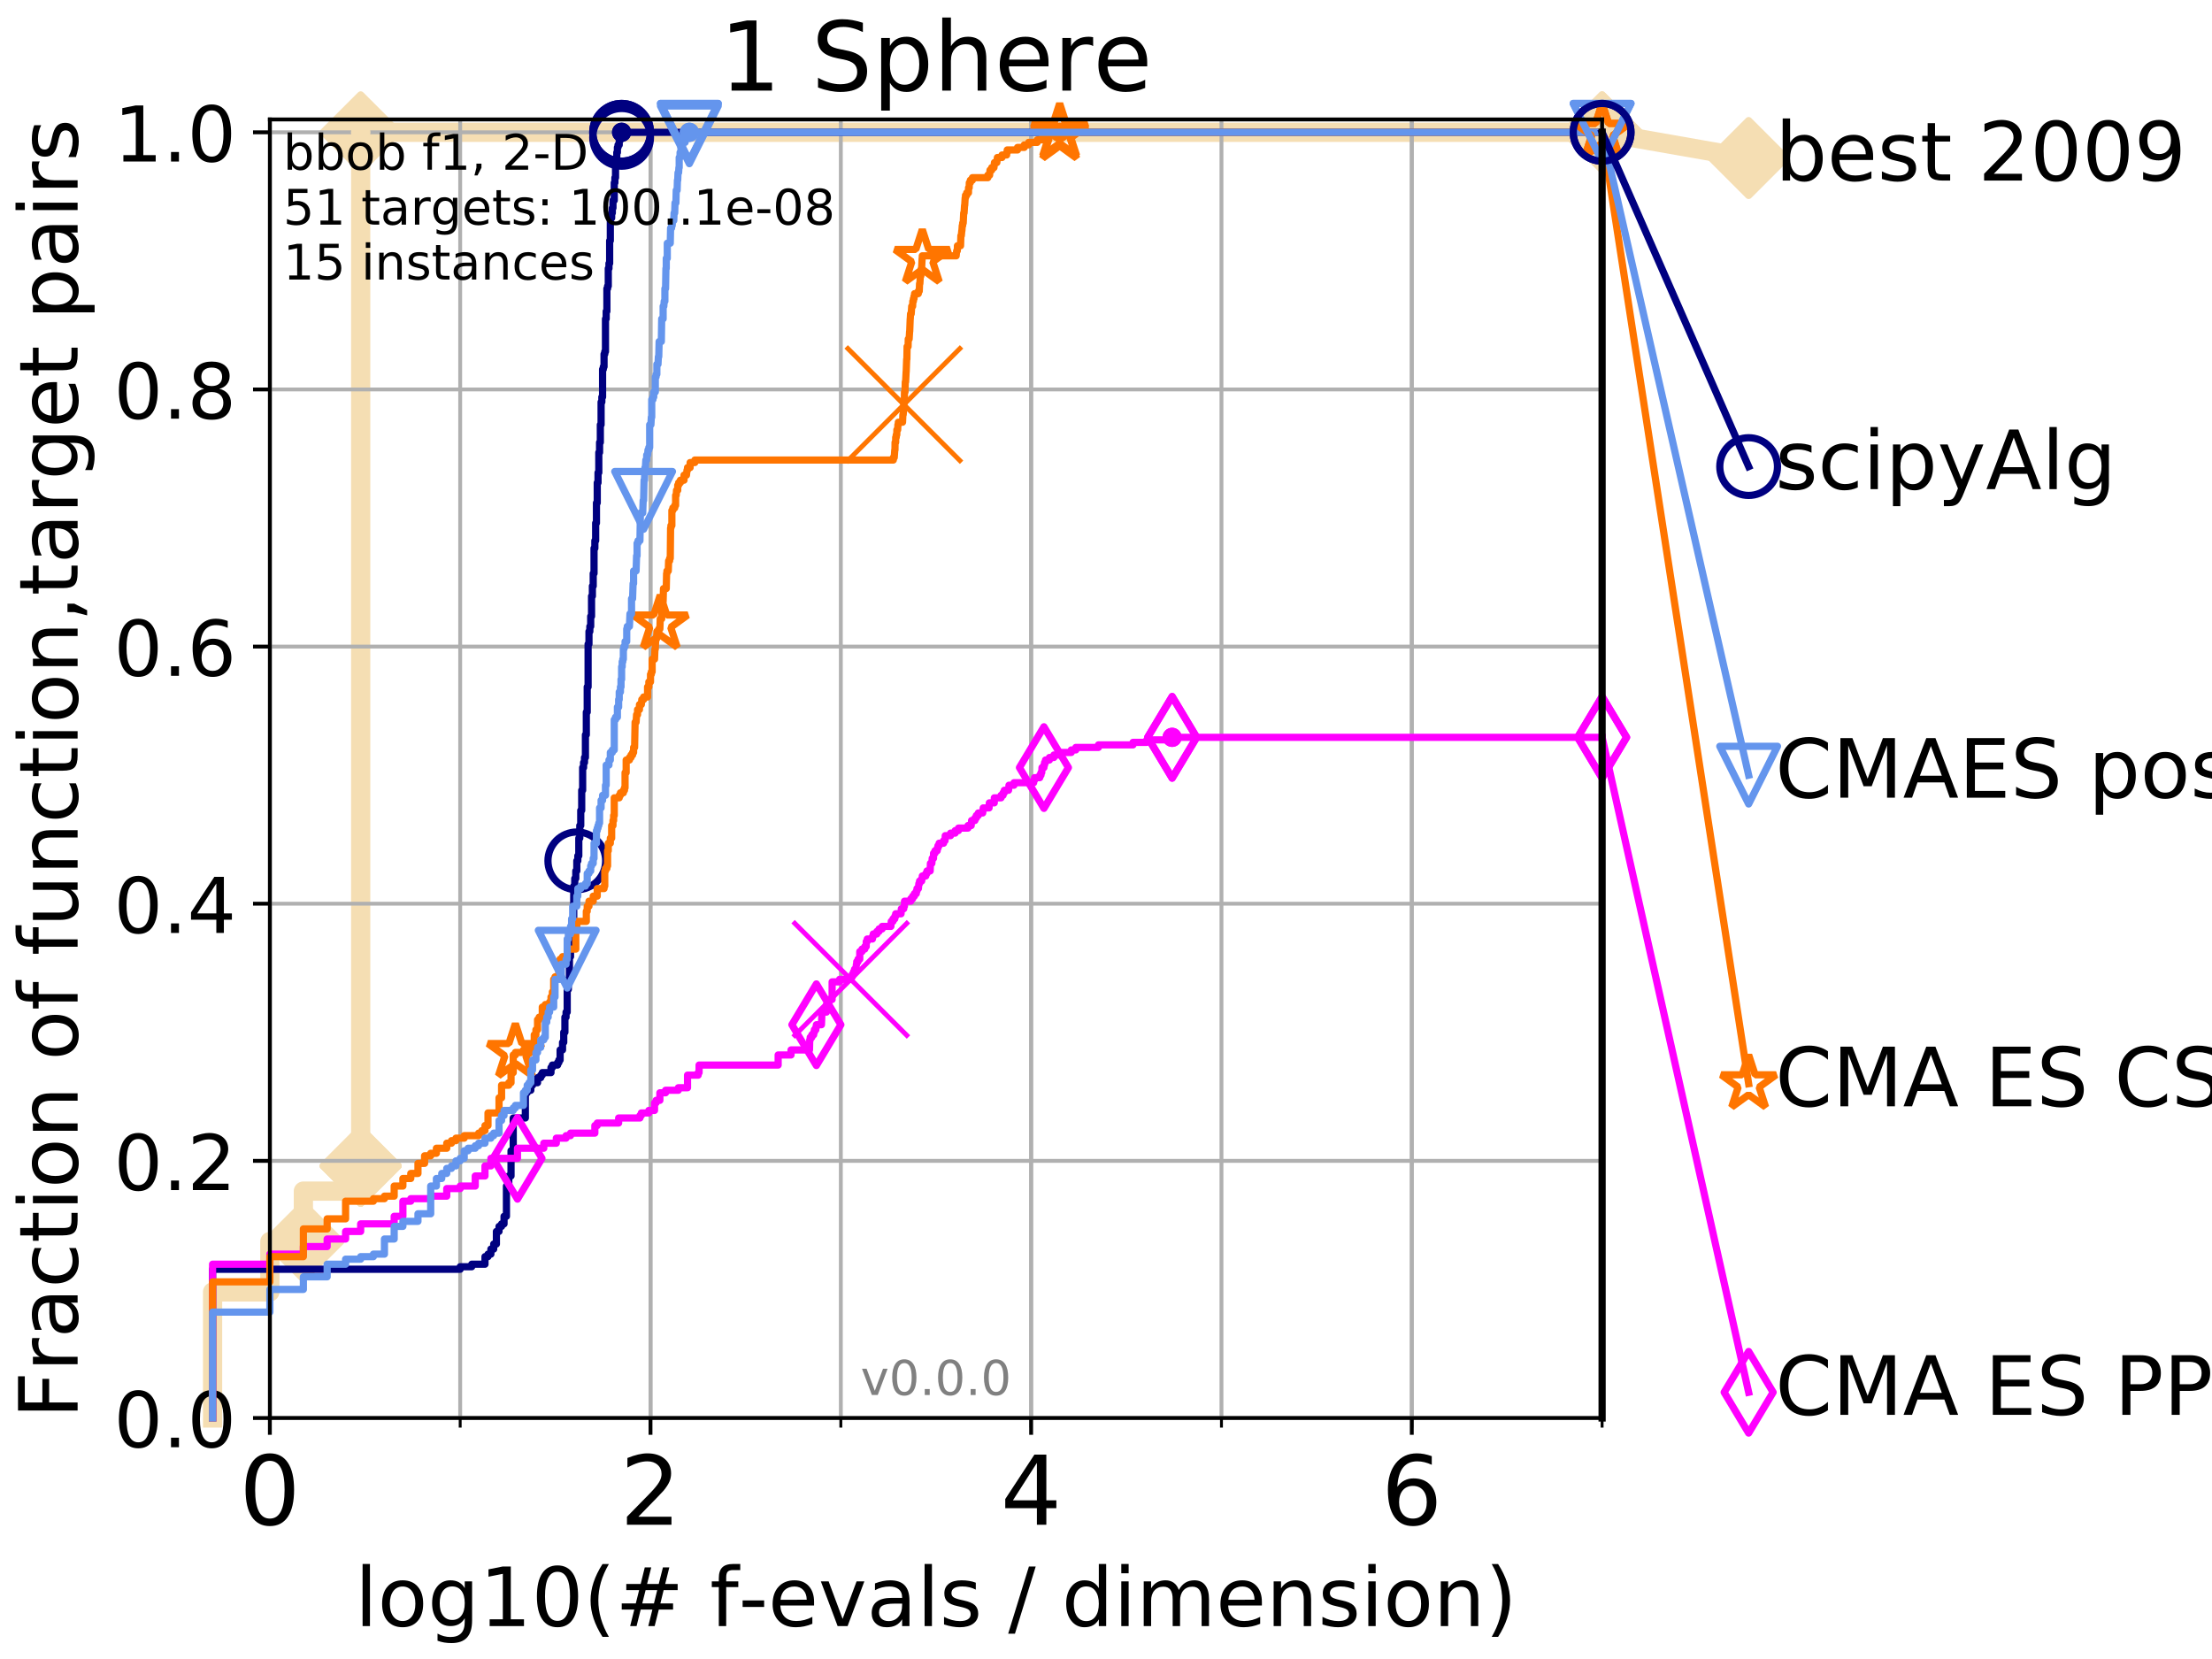 <?xml version="1.0" encoding="utf-8" standalone="no"?>
<!DOCTYPE svg PUBLIC "-//W3C//DTD SVG 1.1//EN"
  "http://www.w3.org/Graphics/SVG/1.1/DTD/svg11.dtd">
<!-- Created with matplotlib (http://matplotlib.org/) -->
<svg height="345pt" version="1.1" viewBox="0 0 460 345" width="460pt" xmlns="http://www.w3.org/2000/svg" xmlns:xlink="http://www.w3.org/1999/xlink">
 <defs>
  <style type="text/css">
*{stroke-linecap:butt;stroke-linejoin:round;}
  </style>
 </defs>
 <g id="figure_1">
  <g id="patch_1">
   <path d="M 0 345.6 
L 460.8 345.6 
L 460.8 0 
L 0 0 
z
" style="fill:#ffffff;"/>
  </g>
  <g id="axes_1">
   <g id="patch_2">
    <path d="M 56.12 294.88 
L 333.168 294.88 
L 333.168 24.84 
L 56.12 24.84 
z
" style="fill:#ffffff;"/>
   </g>
   <g id="line2d_1">
    <path d="M 44.206 294.88 
L 44.206 268.668 
L 56.12 268.668 
L 56.12 258.183 
L 63.089 258.183 
L 63.089 247.698 
L 71.87 247.698 
L 71.87 242.455 
L 75.004 242.455 
L 75.004 27.514 
L 333.168 27.514 
" style="fill:none;stroke:#f5deb3;stroke-linecap:square;stroke-width:4;"/>
   </g>
   <g id="line2d_2">
    <defs>
     <path d="M -0 7.778 
L 7.778 0 
L 0 -7.778 
L -7.778 -0 
z
" id="mb717205646" style="stroke:#f5deb3;stroke-linejoin:miter;stroke-width:1.5;"/>
    </defs>
    <g>
     <use style="fill:#f5deb3;stroke:#f5deb3;stroke-linejoin:miter;stroke-width:1.5;" x="63.089" xlink:href="#mb717205646" y="258.183"/>
     <use style="fill:#f5deb3;stroke:#f5deb3;stroke-linejoin:miter;stroke-width:1.5;" x="75.004" xlink:href="#mb717205646" y="242.455"/>
     <use style="fill:#f5deb3;stroke:#f5deb3;stroke-linejoin:miter;stroke-width:1.5;" x="75.004" xlink:href="#mb717205646" y="242.455"/>
     <use style="fill:#f5deb3;stroke:#f5deb3;stroke-linejoin:miter;stroke-width:1.5;" x="75.004" xlink:href="#mb717205646" y="242.455"/>
     <use style="fill:#f5deb3;stroke:#f5deb3;stroke-linejoin:miter;stroke-width:1.5;" x="75.004" xlink:href="#mb717205646" y="27.514"/>
     <use style="fill:#f5deb3;stroke:#f5deb3;stroke-linejoin:miter;stroke-width:1.5;" x="333.168" xlink:href="#mb717205646" y="27.514"/>
    </g>
   </g>
   <g id="line2d_3">
    <path style="fill:none;stroke:#f5deb3;stroke-linecap:square;stroke-width:4;"/>
    <g/>
   </g>
   <g id="line2d_4">
    <path d="M 333.168 27.514 
L 363.643 32.861 
" style="fill:none;stroke:#f5deb3;stroke-linecap:square;stroke-width:4;"/>
    <g>
     <use style="fill:#f5deb3;stroke:#f5deb3;stroke-linejoin:miter;stroke-width:1.5;" x="333.168" xlink:href="#mb717205646" y="27.514"/>
     <use style="fill:#f5deb3;stroke:#f5deb3;stroke-linejoin:miter;stroke-width:1.5;" x="363.643" xlink:href="#mb717205646" y="32.861"/>
    </g>
   </g>
   <g id="matplotlib.axis_1">
    <g id="xtick_1">
     <g id="line2d_5">
      <path clip-path="url(#pea26afa8ad)" d="M 56.12 294.88 
L 56.12 24.84 
" style="fill:none;stroke:#b0b0b0;stroke-linecap:square;stroke-width:0.8;"/>
     </g>
     <g id="line2d_6">
      <defs>
       <path d="M 0 0 
L 0 3.5 
" id="mf4603c0724" style="stroke:#000000;stroke-width:0.8;"/>
      </defs>
      <g>
       <use style="stroke:#000000;stroke-width:0.8;" x="56.12" xlink:href="#mf4603c0724" y="294.88"/>
      </g>
     </g>
     <g id="text_1">
      <!-- 0 -->
      <defs>
       <path d="M 31.781 66.406 
Q 24.172 66.406 20.328 58.906 
Q 16.5 51.422 16.5 36.375 
Q 16.5 21.391 20.328 13.891 
Q 24.172 6.391 31.781 6.391 
Q 39.453 6.391 43.281 13.891 
Q 47.125 21.391 47.125 36.375 
Q 47.125 51.422 43.281 58.906 
Q 39.453 66.406 31.781 66.406 
z
M 31.781 74.219 
Q 44.047 74.219 50.516 64.516 
Q 56.984 54.828 56.984 36.375 
Q 56.984 17.969 50.516 8.266 
Q 44.047 -1.422 31.781 -1.422 
Q 19.531 -1.422 13.062 8.266 
Q 6.594 17.969 6.594 36.375 
Q 6.594 54.828 13.062 64.516 
Q 19.531 74.219 31.781 74.219 
z
" id="DejaVuSans-30"/>
      </defs>
      <g transform="translate(49.758 317.077)scale(0.2 -0.2)">
       <use xlink:href="#DejaVuSans-30"/>
      </g>
     </g>
    </g>
    <g id="xtick_2">
     <g id="line2d_7">
      <path clip-path="url(#pea26afa8ad)" d="M 135.277 294.88 
L 135.277 24.84 
" style="fill:none;stroke:#b0b0b0;stroke-linecap:square;stroke-width:0.8;"/>
     </g>
     <g id="line2d_8">
      <g>
       <use style="stroke:#000000;stroke-width:0.8;" x="135.277" xlink:href="#mf4603c0724" y="294.88"/>
      </g>
     </g>
     <g id="text_2">
      <!-- 2 -->
      <defs>
       <path d="M 19.188 8.297 
L 53.609 8.297 
L 53.609 0 
L 7.328 0 
L 7.328 8.297 
Q 12.938 14.109 22.625 23.891 
Q 32.328 33.688 34.812 36.531 
Q 39.547 41.844 41.422 45.531 
Q 43.312 49.219 43.312 52.781 
Q 43.312 58.594 39.234 62.25 
Q 35.156 65.922 28.609 65.922 
Q 23.969 65.922 18.812 64.312 
Q 13.672 62.703 7.812 59.422 
L 7.812 69.391 
Q 13.766 71.781 18.938 73 
Q 24.125 74.219 28.422 74.219 
Q 39.75 74.219 46.484 68.547 
Q 53.219 62.891 53.219 53.422 
Q 53.219 48.922 51.531 44.891 
Q 49.859 40.875 45.406 35.406 
Q 44.188 33.984 37.641 27.219 
Q 31.109 20.453 19.188 8.297 
z
" id="DejaVuSans-32"/>
      </defs>
      <g transform="translate(128.914 317.077)scale(0.2 -0.2)">
       <use xlink:href="#DejaVuSans-32"/>
      </g>
     </g>
    </g>
    <g id="xtick_3">
     <g id="line2d_9">
      <path clip-path="url(#pea26afa8ad)" d="M 214.433 294.88 
L 214.433 24.84 
" style="fill:none;stroke:#b0b0b0;stroke-linecap:square;stroke-width:0.8;"/>
     </g>
     <g id="line2d_10">
      <g>
       <use style="stroke:#000000;stroke-width:0.8;" x="214.433" xlink:href="#mf4603c0724" y="294.88"/>
      </g>
     </g>
     <g id="text_3">
      <!-- 4 -->
      <defs>
       <path d="M 37.797 64.312 
L 12.891 25.391 
L 37.797 25.391 
z
M 35.203 72.906 
L 47.609 72.906 
L 47.609 25.391 
L 58.016 25.391 
L 58.016 17.188 
L 47.609 17.188 
L 47.609 0 
L 37.797 0 
L 37.797 17.188 
L 4.891 17.188 
L 4.891 26.703 
z
" id="DejaVuSans-34"/>
      </defs>
      <g transform="translate(208.071 317.077)scale(0.2 -0.2)">
       <use xlink:href="#DejaVuSans-34"/>
      </g>
     </g>
    </g>
    <g id="xtick_4">
     <g id="line2d_11">
      <path clip-path="url(#pea26afa8ad)" d="M 293.59 294.88 
L 293.59 24.84 
" style="fill:none;stroke:#b0b0b0;stroke-linecap:square;stroke-width:0.8;"/>
     </g>
     <g id="line2d_12">
      <g>
       <use style="stroke:#000000;stroke-width:0.8;" x="293.59" xlink:href="#mf4603c0724" y="294.88"/>
      </g>
     </g>
     <g id="text_4">
      <!-- 6 -->
      <defs>
       <path d="M 33.016 40.375 
Q 26.375 40.375 22.484 35.828 
Q 18.609 31.297 18.609 23.391 
Q 18.609 15.531 22.484 10.953 
Q 26.375 6.391 33.016 6.391 
Q 39.656 6.391 43.531 10.953 
Q 47.406 15.531 47.406 23.391 
Q 47.406 31.297 43.531 35.828 
Q 39.656 40.375 33.016 40.375 
z
M 52.594 71.297 
L 52.594 62.312 
Q 48.875 64.062 45.094 64.984 
Q 41.312 65.922 37.594 65.922 
Q 27.828 65.922 22.672 59.328 
Q 17.531 52.734 16.797 39.406 
Q 19.672 43.656 24.016 45.922 
Q 28.375 48.188 33.594 48.188 
Q 44.578 48.188 50.953 41.516 
Q 57.328 34.859 57.328 23.391 
Q 57.328 12.156 50.688 5.359 
Q 44.047 -1.422 33.016 -1.422 
Q 20.359 -1.422 13.672 8.266 
Q 6.984 17.969 6.984 36.375 
Q 6.984 53.656 15.188 63.938 
Q 23.391 74.219 37.203 74.219 
Q 40.922 74.219 44.703 73.484 
Q 48.484 72.75 52.594 71.297 
z
" id="DejaVuSans-36"/>
      </defs>
      <g transform="translate(287.227 317.077)scale(0.2 -0.2)">
       <use xlink:href="#DejaVuSans-36"/>
      </g>
     </g>
    </g>
    <g id="xtick_5">
     <g id="line2d_13">
      <path clip-path="url(#pea26afa8ad)" d="M 56.12 294.88 
L 56.12 24.84 
" style="fill:none;stroke:#b0b0b0;stroke-linecap:square;stroke-width:0.8;"/>
     </g>
     <g id="line2d_14">
      <defs>
       <path d="M 0 0 
L 0 2 
" id="mbc7513cd37" style="stroke:#000000;stroke-width:0.6;"/>
      </defs>
      <g>
       <use style="stroke:#000000;stroke-width:0.6;" x="56.12" xlink:href="#mbc7513cd37" y="294.88"/>
      </g>
     </g>
    </g>
    <g id="xtick_6">
     <g id="line2d_15">
      <path clip-path="url(#pea26afa8ad)" d="M 95.698 294.88 
L 95.698 24.84 
" style="fill:none;stroke:#b0b0b0;stroke-linecap:square;stroke-width:0.8;"/>
     </g>
     <g id="line2d_16">
      <g>
       <use style="stroke:#000000;stroke-width:0.6;" x="95.698" xlink:href="#mbc7513cd37" y="294.88"/>
      </g>
     </g>
    </g>
    <g id="xtick_7">
     <g id="line2d_17">
      <path clip-path="url(#pea26afa8ad)" d="M 135.277 294.88 
L 135.277 24.84 
" style="fill:none;stroke:#b0b0b0;stroke-linecap:square;stroke-width:0.8;"/>
     </g>
     <g id="line2d_18">
      <g>
       <use style="stroke:#000000;stroke-width:0.6;" x="135.277" xlink:href="#mbc7513cd37" y="294.88"/>
      </g>
     </g>
    </g>
    <g id="xtick_8">
     <g id="line2d_19">
      <path clip-path="url(#pea26afa8ad)" d="M 174.855 294.88 
L 174.855 24.84 
" style="fill:none;stroke:#b0b0b0;stroke-linecap:square;stroke-width:0.8;"/>
     </g>
     <g id="line2d_20">
      <g>
       <use style="stroke:#000000;stroke-width:0.6;" x="174.855" xlink:href="#mbc7513cd37" y="294.88"/>
      </g>
     </g>
    </g>
    <g id="xtick_9">
     <g id="line2d_21">
      <path clip-path="url(#pea26afa8ad)" d="M 214.433 294.88 
L 214.433 24.84 
" style="fill:none;stroke:#b0b0b0;stroke-linecap:square;stroke-width:0.8;"/>
     </g>
     <g id="line2d_22">
      <g>
       <use style="stroke:#000000;stroke-width:0.6;" x="214.433" xlink:href="#mbc7513cd37" y="294.88"/>
      </g>
     </g>
    </g>
    <g id="xtick_10">
     <g id="line2d_23">
      <path clip-path="url(#pea26afa8ad)" d="M 254.011 294.88 
L 254.011 24.84 
" style="fill:none;stroke:#b0b0b0;stroke-linecap:square;stroke-width:0.8;"/>
     </g>
     <g id="line2d_24">
      <g>
       <use style="stroke:#000000;stroke-width:0.6;" x="254.011" xlink:href="#mbc7513cd37" y="294.88"/>
      </g>
     </g>
    </g>
    <g id="xtick_11">
     <g id="line2d_25">
      <path clip-path="url(#pea26afa8ad)" d="M 293.59 294.88 
L 293.59 24.84 
" style="fill:none;stroke:#b0b0b0;stroke-linecap:square;stroke-width:0.8;"/>
     </g>
     <g id="line2d_26">
      <g>
       <use style="stroke:#000000;stroke-width:0.6;" x="293.59" xlink:href="#mbc7513cd37" y="294.88"/>
      </g>
     </g>
    </g>
    <g id="xtick_12">
     <g id="line2d_27">
      <path clip-path="url(#pea26afa8ad)" d="M 333.168 294.88 
L 333.168 24.84 
" style="fill:none;stroke:#b0b0b0;stroke-linecap:square;stroke-width:0.8;"/>
     </g>
     <g id="line2d_28">
      <g>
       <use style="stroke:#000000;stroke-width:0.6;" x="333.168" xlink:href="#mbc7513cd37" y="294.88"/>
      </g>
     </g>
    </g>
    <g id="text_5">
     <!-- log10(# f-evals / dimension) -->
     <defs>
      <path d="M 9.422 75.984 
L 18.406 75.984 
L 18.406 0 
L 9.422 0 
z
" id="DejaVuSans-6c"/>
      <path d="M 30.609 48.391 
Q 23.391 48.391 19.188 42.75 
Q 14.984 37.109 14.984 27.297 
Q 14.984 17.484 19.156 11.844 
Q 23.344 6.203 30.609 6.203 
Q 37.797 6.203 41.984 11.859 
Q 46.188 17.531 46.188 27.297 
Q 46.188 37.016 41.984 42.703 
Q 37.797 48.391 30.609 48.391 
z
M 30.609 56 
Q 42.328 56 49.016 48.375 
Q 55.719 40.766 55.719 27.297 
Q 55.719 13.875 49.016 6.219 
Q 42.328 -1.422 30.609 -1.422 
Q 18.844 -1.422 12.172 6.219 
Q 5.516 13.875 5.516 27.297 
Q 5.516 40.766 12.172 48.375 
Q 18.844 56 30.609 56 
z
" id="DejaVuSans-6f"/>
      <path d="M 45.406 27.984 
Q 45.406 37.75 41.375 43.109 
Q 37.359 48.484 30.078 48.484 
Q 22.859 48.484 18.828 43.109 
Q 14.797 37.75 14.797 27.984 
Q 14.797 18.266 18.828 12.891 
Q 22.859 7.516 30.078 7.516 
Q 37.359 7.516 41.375 12.891 
Q 45.406 18.266 45.406 27.984 
z
M 54.391 6.781 
Q 54.391 -7.172 48.188 -13.984 
Q 42 -20.797 29.203 -20.797 
Q 24.469 -20.797 20.266 -20.094 
Q 16.062 -19.391 12.109 -17.922 
L 12.109 -9.188 
Q 16.062 -11.328 19.922 -12.344 
Q 23.781 -13.375 27.781 -13.375 
Q 36.625 -13.375 41.016 -8.766 
Q 45.406 -4.156 45.406 5.172 
L 45.406 9.625 
Q 42.625 4.781 38.281 2.391 
Q 33.938 0 27.875 0 
Q 17.828 0 11.672 7.656 
Q 5.516 15.328 5.516 27.984 
Q 5.516 40.672 11.672 48.328 
Q 17.828 56 27.875 56 
Q 33.938 56 38.281 53.609 
Q 42.625 51.219 45.406 46.391 
L 45.406 54.688 
L 54.391 54.688 
z
" id="DejaVuSans-67"/>
      <path d="M 12.406 8.297 
L 28.516 8.297 
L 28.516 63.922 
L 10.984 60.406 
L 10.984 69.391 
L 28.422 72.906 
L 38.281 72.906 
L 38.281 8.297 
L 54.391 8.297 
L 54.391 0 
L 12.406 0 
z
" id="DejaVuSans-31"/>
      <path d="M 31 75.875 
Q 24.469 64.656 21.281 53.656 
Q 18.109 42.672 18.109 31.391 
Q 18.109 20.125 21.312 9.062 
Q 24.516 -2 31 -13.188 
L 23.188 -13.188 
Q 15.875 -1.703 12.234 9.375 
Q 8.594 20.453 8.594 31.391 
Q 8.594 42.281 12.203 53.312 
Q 15.828 64.359 23.188 75.875 
z
" id="DejaVuSans-28"/>
      <path d="M 51.125 44 
L 36.922 44 
L 32.812 27.688 
L 47.125 27.688 
z
M 43.797 71.781 
L 38.719 51.516 
L 52.984 51.516 
L 58.109 71.781 
L 65.922 71.781 
L 60.891 51.516 
L 76.125 51.516 
L 76.125 44 
L 58.984 44 
L 54.984 27.688 
L 70.516 27.688 
L 70.516 20.219 
L 53.078 20.219 
L 48 0 
L 40.188 0 
L 45.219 20.219 
L 30.906 20.219 
L 25.875 0 
L 18.016 0 
L 23.094 20.219 
L 7.719 20.219 
L 7.719 27.688 
L 24.906 27.688 
L 29 44 
L 13.281 44 
L 13.281 51.516 
L 30.906 51.516 
L 35.891 71.781 
z
" id="DejaVuSans-23"/>
      <path id="DejaVuSans-20"/>
      <path d="M 37.109 75.984 
L 37.109 68.5 
L 28.516 68.5 
Q 23.688 68.5 21.797 66.547 
Q 19.922 64.594 19.922 59.516 
L 19.922 54.688 
L 34.719 54.688 
L 34.719 47.703 
L 19.922 47.703 
L 19.922 0 
L 10.891 0 
L 10.891 47.703 
L 2.297 47.703 
L 2.297 54.688 
L 10.891 54.688 
L 10.891 58.5 
Q 10.891 67.625 15.141 71.797 
Q 19.391 75.984 28.609 75.984 
z
" id="DejaVuSans-66"/>
      <path d="M 4.891 31.391 
L 31.203 31.391 
L 31.203 23.391 
L 4.891 23.391 
z
" id="DejaVuSans-2d"/>
      <path d="M 56.203 29.594 
L 56.203 25.203 
L 14.891 25.203 
Q 15.484 15.922 20.484 11.062 
Q 25.484 6.203 34.422 6.203 
Q 39.594 6.203 44.453 7.469 
Q 49.312 8.734 54.109 11.281 
L 54.109 2.781 
Q 49.266 0.734 44.188 -0.344 
Q 39.109 -1.422 33.891 -1.422 
Q 20.797 -1.422 13.156 6.188 
Q 5.516 13.812 5.516 26.812 
Q 5.516 40.234 12.766 48.109 
Q 20.016 56 32.328 56 
Q 43.359 56 49.781 48.891 
Q 56.203 41.797 56.203 29.594 
z
M 47.219 32.234 
Q 47.125 39.594 43.094 43.984 
Q 39.062 48.391 32.422 48.391 
Q 24.906 48.391 20.391 44.141 
Q 15.875 39.891 15.188 32.172 
z
" id="DejaVuSans-65"/>
      <path d="M 2.984 54.688 
L 12.5 54.688 
L 29.594 8.797 
L 46.688 54.688 
L 56.203 54.688 
L 35.688 0 
L 23.484 0 
z
" id="DejaVuSans-76"/>
      <path d="M 34.281 27.484 
Q 23.391 27.484 19.188 25 
Q 14.984 22.516 14.984 16.5 
Q 14.984 11.719 18.141 8.906 
Q 21.297 6.109 26.703 6.109 
Q 34.188 6.109 38.703 11.406 
Q 43.219 16.703 43.219 25.484 
L 43.219 27.484 
z
M 52.203 31.203 
L 52.203 0 
L 43.219 0 
L 43.219 8.297 
Q 40.141 3.328 35.547 0.953 
Q 30.953 -1.422 24.312 -1.422 
Q 15.922 -1.422 10.953 3.297 
Q 6 8.016 6 15.922 
Q 6 25.141 12.172 29.828 
Q 18.359 34.516 30.609 34.516 
L 43.219 34.516 
L 43.219 35.406 
Q 43.219 41.609 39.141 45 
Q 35.062 48.391 27.688 48.391 
Q 23 48.391 18.547 47.266 
Q 14.109 46.141 10.016 43.891 
L 10.016 52.203 
Q 14.938 54.109 19.578 55.047 
Q 24.219 56 28.609 56 
Q 40.484 56 46.344 49.844 
Q 52.203 43.703 52.203 31.203 
z
" id="DejaVuSans-61"/>
      <path d="M 44.281 53.078 
L 44.281 44.578 
Q 40.484 46.531 36.375 47.5 
Q 32.281 48.484 27.875 48.484 
Q 21.188 48.484 17.844 46.438 
Q 14.5 44.391 14.5 40.281 
Q 14.5 37.156 16.891 35.375 
Q 19.281 33.594 26.516 31.984 
L 29.594 31.297 
Q 39.156 29.25 43.188 25.516 
Q 47.219 21.781 47.219 15.094 
Q 47.219 7.469 41.188 3.016 
Q 35.156 -1.422 24.609 -1.422 
Q 20.219 -1.422 15.453 -0.562 
Q 10.688 0.297 5.422 2 
L 5.422 11.281 
Q 10.406 8.688 15.234 7.391 
Q 20.062 6.109 24.812 6.109 
Q 31.156 6.109 34.562 8.281 
Q 37.984 10.453 37.984 14.406 
Q 37.984 18.062 35.516 20.016 
Q 33.062 21.969 24.703 23.781 
L 21.578 24.516 
Q 13.234 26.266 9.516 29.906 
Q 5.812 33.547 5.812 39.891 
Q 5.812 47.609 11.281 51.797 
Q 16.75 56 26.812 56 
Q 31.781 56 36.172 55.266 
Q 40.578 54.547 44.281 53.078 
z
" id="DejaVuSans-73"/>
      <path d="M 25.391 72.906 
L 33.688 72.906 
L 8.297 -9.281 
L 0 -9.281 
z
" id="DejaVuSans-2f"/>
      <path d="M 45.406 46.391 
L 45.406 75.984 
L 54.391 75.984 
L 54.391 0 
L 45.406 0 
L 45.406 8.203 
Q 42.578 3.328 38.25 0.953 
Q 33.938 -1.422 27.875 -1.422 
Q 17.969 -1.422 11.734 6.484 
Q 5.516 14.406 5.516 27.297 
Q 5.516 40.188 11.734 48.094 
Q 17.969 56 27.875 56 
Q 33.938 56 38.25 53.625 
Q 42.578 51.266 45.406 46.391 
z
M 14.797 27.297 
Q 14.797 17.391 18.875 11.75 
Q 22.953 6.109 30.078 6.109 
Q 37.203 6.109 41.297 11.75 
Q 45.406 17.391 45.406 27.297 
Q 45.406 37.203 41.297 42.844 
Q 37.203 48.484 30.078 48.484 
Q 22.953 48.484 18.875 42.844 
Q 14.797 37.203 14.797 27.297 
z
" id="DejaVuSans-64"/>
      <path d="M 9.422 54.688 
L 18.406 54.688 
L 18.406 0 
L 9.422 0 
z
M 9.422 75.984 
L 18.406 75.984 
L 18.406 64.594 
L 9.422 64.594 
z
" id="DejaVuSans-69"/>
      <path d="M 52 44.188 
Q 55.375 50.25 60.062 53.125 
Q 64.75 56 71.094 56 
Q 79.641 56 84.281 50.016 
Q 88.922 44.047 88.922 33.016 
L 88.922 0 
L 79.891 0 
L 79.891 32.719 
Q 79.891 40.578 77.094 44.375 
Q 74.312 48.188 68.609 48.188 
Q 61.625 48.188 57.562 43.547 
Q 53.516 38.922 53.516 30.906 
L 53.516 0 
L 44.484 0 
L 44.484 32.719 
Q 44.484 40.625 41.703 44.406 
Q 38.922 48.188 33.109 48.188 
Q 26.219 48.188 22.156 43.531 
Q 18.109 38.875 18.109 30.906 
L 18.109 0 
L 9.078 0 
L 9.078 54.688 
L 18.109 54.688 
L 18.109 46.188 
Q 21.188 51.219 25.484 53.609 
Q 29.781 56 35.688 56 
Q 41.656 56 45.828 52.969 
Q 50 49.953 52 44.188 
z
" id="DejaVuSans-6d"/>
      <path d="M 54.891 33.016 
L 54.891 0 
L 45.906 0 
L 45.906 32.719 
Q 45.906 40.484 42.875 44.328 
Q 39.844 48.188 33.797 48.188 
Q 26.516 48.188 22.312 43.547 
Q 18.109 38.922 18.109 30.906 
L 18.109 0 
L 9.078 0 
L 9.078 54.688 
L 18.109 54.688 
L 18.109 46.188 
Q 21.344 51.125 25.703 53.562 
Q 30.078 56 35.797 56 
Q 45.219 56 50.047 50.172 
Q 54.891 44.344 54.891 33.016 
z
" id="DejaVuSans-6e"/>
      <path d="M 8.016 75.875 
L 15.828 75.875 
Q 23.141 64.359 26.781 53.312 
Q 30.422 42.281 30.422 31.391 
Q 30.422 20.453 26.781 9.375 
Q 23.141 -1.703 15.828 -13.188 
L 8.016 -13.188 
Q 14.5 -2 17.703 9.062 
Q 20.906 20.125 20.906 31.391 
Q 20.906 42.672 17.703 53.656 
Q 14.5 64.656 8.016 75.875 
z
" id="DejaVuSans-29"/>
     </defs>
     <g transform="translate(73.803 338.154)scale(0.17 -0.17)">
      <use xlink:href="#DejaVuSans-6c"/>
      <use x="27.783" xlink:href="#DejaVuSans-6f"/>
      <use x="88.965" xlink:href="#DejaVuSans-67"/>
      <use x="152.441" xlink:href="#DejaVuSans-31"/>
      <use x="216.064" xlink:href="#DejaVuSans-30"/>
      <use x="279.688" xlink:href="#DejaVuSans-28"/>
      <use x="318.701" xlink:href="#DejaVuSans-23"/>
      <use x="402.49" xlink:href="#DejaVuSans-20"/>
      <use x="434.277" xlink:href="#DejaVuSans-66"/>
      <use x="469.404" xlink:href="#DejaVuSans-2d"/>
      <use x="505.488" xlink:href="#DejaVuSans-65"/>
      <use x="567.012" xlink:href="#DejaVuSans-76"/>
      <use x="626.191" xlink:href="#DejaVuSans-61"/>
      <use x="687.471" xlink:href="#DejaVuSans-6c"/>
      <use x="715.254" xlink:href="#DejaVuSans-73"/>
      <use x="767.354" xlink:href="#DejaVuSans-20"/>
      <use x="799.141" xlink:href="#DejaVuSans-2f"/>
      <use x="832.832" xlink:href="#DejaVuSans-20"/>
      <use x="864.619" xlink:href="#DejaVuSans-64"/>
      <use x="928.096" xlink:href="#DejaVuSans-69"/>
      <use x="955.879" xlink:href="#DejaVuSans-6d"/>
      <use x="1053.291" xlink:href="#DejaVuSans-65"/>
      <use x="1114.814" xlink:href="#DejaVuSans-6e"/>
      <use x="1178.193" xlink:href="#DejaVuSans-73"/>
      <use x="1230.293" xlink:href="#DejaVuSans-69"/>
      <use x="1258.076" xlink:href="#DejaVuSans-6f"/>
      <use x="1319.258" xlink:href="#DejaVuSans-6e"/>
      <use x="1382.637" xlink:href="#DejaVuSans-29"/>
     </g>
    </g>
   </g>
   <g id="matplotlib.axis_2">
    <g id="ytick_1">
     <g id="line2d_29">
      <path clip-path="url(#pea26afa8ad)" d="M 56.12 294.88 
L 333.168 294.88 
" style="fill:none;stroke:#b0b0b0;stroke-linecap:square;stroke-width:0.8;"/>
     </g>
     <g id="line2d_30">
      <defs>
       <path d="M 0 0 
L -3.5 0 
" id="md67d9f78bb" style="stroke:#000000;stroke-width:0.8;"/>
      </defs>
      <g>
       <use style="stroke:#000000;stroke-width:0.8;" x="56.12" xlink:href="#md67d9f78bb" y="294.88"/>
      </g>
     </g>
     <g id="text_6">
      <!-- 0.0 -->
      <defs>
       <path d="M 10.688 12.406 
L 21 12.406 
L 21 0 
L 10.688 0 
z
" id="DejaVuSans-2e"/>
      </defs>
      <g transform="translate(23.675 300.959)scale(0.16 -0.16)">
       <use xlink:href="#DejaVuSans-30"/>
       <use x="63.623" xlink:href="#DejaVuSans-2e"/>
       <use x="95.41" xlink:href="#DejaVuSans-30"/>
      </g>
     </g>
    </g>
    <g id="ytick_2">
     <g id="line2d_31">
      <path clip-path="url(#pea26afa8ad)" d="M 56.12 241.407 
L 333.168 241.407 
" style="fill:none;stroke:#b0b0b0;stroke-linecap:square;stroke-width:0.8;"/>
     </g>
     <g id="line2d_32">
      <g>
       <use style="stroke:#000000;stroke-width:0.8;" x="56.12" xlink:href="#md67d9f78bb" y="241.407"/>
      </g>
     </g>
     <g id="text_7">
      <!-- 0.2 -->
      <g transform="translate(23.675 247.485)scale(0.16 -0.16)">
       <use xlink:href="#DejaVuSans-30"/>
       <use x="63.623" xlink:href="#DejaVuSans-2e"/>
       <use x="95.41" xlink:href="#DejaVuSans-32"/>
      </g>
     </g>
    </g>
    <g id="ytick_3">
     <g id="line2d_33">
      <path clip-path="url(#pea26afa8ad)" d="M 56.12 187.933 
L 333.168 187.933 
" style="fill:none;stroke:#b0b0b0;stroke-linecap:square;stroke-width:0.8;"/>
     </g>
     <g id="line2d_34">
      <g>
       <use style="stroke:#000000;stroke-width:0.8;" x="56.12" xlink:href="#md67d9f78bb" y="187.933"/>
      </g>
     </g>
     <g id="text_8">
      <!-- 0.4 -->
      <g transform="translate(23.675 194.012)scale(0.16 -0.16)">
       <use xlink:href="#DejaVuSans-30"/>
       <use x="63.623" xlink:href="#DejaVuSans-2e"/>
       <use x="95.41" xlink:href="#DejaVuSans-34"/>
      </g>
     </g>
    </g>
    <g id="ytick_4">
     <g id="line2d_35">
      <path clip-path="url(#pea26afa8ad)" d="M 56.12 134.46 
L 333.168 134.46 
" style="fill:none;stroke:#b0b0b0;stroke-linecap:square;stroke-width:0.8;"/>
     </g>
     <g id="line2d_36">
      <g>
       <use style="stroke:#000000;stroke-width:0.8;" x="56.12" xlink:href="#md67d9f78bb" y="134.46"/>
      </g>
     </g>
     <g id="text_9">
      <!-- 0.6 -->
      <g transform="translate(23.675 140.539)scale(0.16 -0.16)">
       <use xlink:href="#DejaVuSans-30"/>
       <use x="63.623" xlink:href="#DejaVuSans-2e"/>
       <use x="95.41" xlink:href="#DejaVuSans-36"/>
      </g>
     </g>
    </g>
    <g id="ytick_5">
     <g id="line2d_37">
      <path clip-path="url(#pea26afa8ad)" d="M 56.12 80.987 
L 333.168 80.987 
" style="fill:none;stroke:#b0b0b0;stroke-linecap:square;stroke-width:0.8;"/>
     </g>
     <g id="line2d_38">
      <g>
       <use style="stroke:#000000;stroke-width:0.8;" x="56.12" xlink:href="#md67d9f78bb" y="80.987"/>
      </g>
     </g>
     <g id="text_10">
      <!-- 0.8 -->
      <defs>
       <path d="M 31.781 34.625 
Q 24.75 34.625 20.719 30.859 
Q 16.703 27.094 16.703 20.516 
Q 16.703 13.922 20.719 10.156 
Q 24.75 6.391 31.781 6.391 
Q 38.812 6.391 42.859 10.172 
Q 46.922 13.969 46.922 20.516 
Q 46.922 27.094 42.891 30.859 
Q 38.875 34.625 31.781 34.625 
z
M 21.922 38.812 
Q 15.578 40.375 12.031 44.719 
Q 8.5 49.078 8.5 55.328 
Q 8.5 64.062 14.719 69.141 
Q 20.953 74.219 31.781 74.219 
Q 42.672 74.219 48.875 69.141 
Q 55.078 64.062 55.078 55.328 
Q 55.078 49.078 51.531 44.719 
Q 48 40.375 41.703 38.812 
Q 48.828 37.156 52.797 32.312 
Q 56.781 27.484 56.781 20.516 
Q 56.781 9.906 50.312 4.234 
Q 43.844 -1.422 31.781 -1.422 
Q 19.734 -1.422 13.25 4.234 
Q 6.781 9.906 6.781 20.516 
Q 6.781 27.484 10.781 32.312 
Q 14.797 37.156 21.922 38.812 
z
M 18.312 54.391 
Q 18.312 48.734 21.844 45.562 
Q 25.391 42.391 31.781 42.391 
Q 38.141 42.391 41.719 45.562 
Q 45.312 48.734 45.312 54.391 
Q 45.312 60.062 41.719 63.234 
Q 38.141 66.406 31.781 66.406 
Q 25.391 66.406 21.844 63.234 
Q 18.312 60.062 18.312 54.391 
z
" id="DejaVuSans-38"/>
      </defs>
      <g transform="translate(23.675 87.066)scale(0.16 -0.16)">
       <use xlink:href="#DejaVuSans-30"/>
       <use x="63.623" xlink:href="#DejaVuSans-2e"/>
       <use x="95.41" xlink:href="#DejaVuSans-38"/>
      </g>
     </g>
    </g>
    <g id="ytick_6">
     <g id="line2d_39">
      <path clip-path="url(#pea26afa8ad)" d="M 56.12 27.514 
L 333.168 27.514 
" style="fill:none;stroke:#b0b0b0;stroke-linecap:square;stroke-width:0.8;"/>
     </g>
     <g id="line2d_40">
      <g>
       <use style="stroke:#000000;stroke-width:0.8;" x="56.12" xlink:href="#md67d9f78bb" y="27.514"/>
      </g>
     </g>
     <g id="text_11">
      <!-- 1.0 -->
      <g transform="translate(23.675 33.592)scale(0.16 -0.16)">
       <use xlink:href="#DejaVuSans-31"/>
       <use x="63.623" xlink:href="#DejaVuSans-2e"/>
       <use x="95.41" xlink:href="#DejaVuSans-30"/>
      </g>
     </g>
    </g>
    <g id="text_12">
     <!-- Fraction of function,target pairs -->
     <defs>
      <path d="M 9.812 72.906 
L 51.703 72.906 
L 51.703 64.594 
L 19.672 64.594 
L 19.672 43.109 
L 48.578 43.109 
L 48.578 34.812 
L 19.672 34.812 
L 19.672 0 
L 9.812 0 
z
" id="DejaVuSans-46"/>
      <path d="M 41.109 46.297 
Q 39.594 47.172 37.812 47.578 
Q 36.031 48 33.891 48 
Q 26.266 48 22.188 43.047 
Q 18.109 38.094 18.109 28.812 
L 18.109 0 
L 9.078 0 
L 9.078 54.688 
L 18.109 54.688 
L 18.109 46.188 
Q 20.953 51.172 25.484 53.578 
Q 30.031 56 36.531 56 
Q 37.453 56 38.578 55.875 
Q 39.703 55.766 41.062 55.516 
z
" id="DejaVuSans-72"/>
      <path d="M 48.781 52.594 
L 48.781 44.188 
Q 44.969 46.297 41.141 47.344 
Q 37.312 48.391 33.406 48.391 
Q 24.656 48.391 19.812 42.844 
Q 14.984 37.312 14.984 27.297 
Q 14.984 17.281 19.812 11.734 
Q 24.656 6.203 33.406 6.203 
Q 37.312 6.203 41.141 7.25 
Q 44.969 8.297 48.781 10.406 
L 48.781 2.094 
Q 45.016 0.344 40.984 -0.531 
Q 36.969 -1.422 32.422 -1.422 
Q 20.062 -1.422 12.781 6.344 
Q 5.516 14.109 5.516 27.297 
Q 5.516 40.672 12.859 48.328 
Q 20.219 56 33.016 56 
Q 37.156 56 41.109 55.141 
Q 45.062 54.297 48.781 52.594 
z
" id="DejaVuSans-63"/>
      <path d="M 18.312 70.219 
L 18.312 54.688 
L 36.812 54.688 
L 36.812 47.703 
L 18.312 47.703 
L 18.312 18.016 
Q 18.312 11.328 20.141 9.422 
Q 21.969 7.516 27.594 7.516 
L 36.812 7.516 
L 36.812 0 
L 27.594 0 
Q 17.188 0 13.234 3.875 
Q 9.281 7.766 9.281 18.016 
L 9.281 47.703 
L 2.688 47.703 
L 2.688 54.688 
L 9.281 54.688 
L 9.281 70.219 
z
" id="DejaVuSans-74"/>
      <path d="M 8.5 21.578 
L 8.5 54.688 
L 17.484 54.688 
L 17.484 21.922 
Q 17.484 14.156 20.5 10.266 
Q 23.531 6.391 29.594 6.391 
Q 36.859 6.391 41.078 11.031 
Q 45.312 15.672 45.312 23.688 
L 45.312 54.688 
L 54.297 54.688 
L 54.297 0 
L 45.312 0 
L 45.312 8.406 
Q 42.047 3.422 37.719 1 
Q 33.406 -1.422 27.688 -1.422 
Q 18.266 -1.422 13.375 4.438 
Q 8.5 10.297 8.5 21.578 
z
M 31.109 56 
z
" id="DejaVuSans-75"/>
      <path d="M 11.719 12.406 
L 22.016 12.406 
L 22.016 4 
L 14.016 -11.625 
L 7.719 -11.625 
L 11.719 4 
z
" id="DejaVuSans-2c"/>
      <path d="M 18.109 8.203 
L 18.109 -20.797 
L 9.078 -20.797 
L 9.078 54.688 
L 18.109 54.688 
L 18.109 46.391 
Q 20.953 51.266 25.266 53.625 
Q 29.594 56 35.594 56 
Q 45.562 56 51.781 48.094 
Q 58.016 40.188 58.016 27.297 
Q 58.016 14.406 51.781 6.484 
Q 45.562 -1.422 35.594 -1.422 
Q 29.594 -1.422 25.266 0.953 
Q 20.953 3.328 18.109 8.203 
z
M 48.688 27.297 
Q 48.688 37.203 44.609 42.844 
Q 40.531 48.484 33.406 48.484 
Q 26.266 48.484 22.188 42.844 
Q 18.109 37.203 18.109 27.297 
Q 18.109 17.391 22.188 11.75 
Q 26.266 6.109 33.406 6.109 
Q 40.531 6.109 44.609 11.75 
Q 48.688 17.391 48.688 27.297 
z
" id="DejaVuSans-70"/>
     </defs>
     <g transform="translate(16.14 294.999)rotate(-90)scale(0.17 -0.17)">
      <use xlink:href="#DejaVuSans-46"/>
      <use x="57.41" xlink:href="#DejaVuSans-72"/>
      <use x="98.523" xlink:href="#DejaVuSans-61"/>
      <use x="159.803" xlink:href="#DejaVuSans-63"/>
      <use x="214.783" xlink:href="#DejaVuSans-74"/>
      <use x="253.992" xlink:href="#DejaVuSans-69"/>
      <use x="281.775" xlink:href="#DejaVuSans-6f"/>
      <use x="342.957" xlink:href="#DejaVuSans-6e"/>
      <use x="406.336" xlink:href="#DejaVuSans-20"/>
      <use x="438.123" xlink:href="#DejaVuSans-6f"/>
      <use x="499.305" xlink:href="#DejaVuSans-66"/>
      <use x="534.51" xlink:href="#DejaVuSans-20"/>
      <use x="566.297" xlink:href="#DejaVuSans-66"/>
      <use x="601.502" xlink:href="#DejaVuSans-75"/>
      <use x="664.881" xlink:href="#DejaVuSans-6e"/>
      <use x="728.26" xlink:href="#DejaVuSans-63"/>
      <use x="783.24" xlink:href="#DejaVuSans-74"/>
      <use x="822.449" xlink:href="#DejaVuSans-69"/>
      <use x="850.232" xlink:href="#DejaVuSans-6f"/>
      <use x="911.414" xlink:href="#DejaVuSans-6e"/>
      <use x="974.793" xlink:href="#DejaVuSans-2c"/>
      <use x="1006.58" xlink:href="#DejaVuSans-74"/>
      <use x="1045.789" xlink:href="#DejaVuSans-61"/>
      <use x="1107.068" xlink:href="#DejaVuSans-72"/>
      <use x="1148.166" xlink:href="#DejaVuSans-67"/>
      <use x="1211.643" xlink:href="#DejaVuSans-65"/>
      <use x="1273.166" xlink:href="#DejaVuSans-74"/>
      <use x="1312.375" xlink:href="#DejaVuSans-20"/>
      <use x="1344.162" xlink:href="#DejaVuSans-70"/>
      <use x="1407.639" xlink:href="#DejaVuSans-61"/>
      <use x="1468.918" xlink:href="#DejaVuSans-69"/>
      <use x="1496.701" xlink:href="#DejaVuSans-72"/>
      <use x="1537.814" xlink:href="#DejaVuSans-73"/>
     </g>
    </g>
   </g>
   <g id="line2d_41">
    <defs>
     <path d="M 0 1.5 
C 0.398 1.5 0.779 1.342 1.061 1.061 
C 1.342 0.779 1.5 0.398 1.5 0 
C 1.5 -0.398 1.342 -0.779 1.061 -1.061 
C 0.779 -1.342 0.398 -1.5 0 -1.5 
C -0.398 -1.5 -0.779 -1.342 -1.061 -1.061 
C -1.342 -0.779 -1.5 -0.398 -1.5 0 
C -1.5 0.398 -1.342 0.779 -1.061 1.061 
C -0.779 1.342 -0.398 1.5 0 1.5 
z
" id="m06042117a0" style="stroke:#f5deb3;"/>
    </defs>
    <g>
     <use style="fill:#f5deb3;stroke:#f5deb3;" x="75.004" xlink:href="#m06042117a0" y="27.514"/>
     <use style="fill:#f5deb3;stroke:#f5deb3;" x="75.004" xlink:href="#m06042117a0" y="27.514"/>
    </g>
   </g>
   <g id="line2d_42">
    <defs>
     <path d="M 0 1.5 
C 0.398 1.5 0.779 1.342 1.061 1.061 
C 1.342 0.779 1.5 0.398 1.5 0 
C 1.5 -0.398 1.342 -0.779 1.061 -1.061 
C 0.779 -1.342 0.398 -1.5 0 -1.5 
C -0.398 -1.5 -0.779 -1.342 -1.061 -1.061 
C -1.342 -0.779 -1.5 -0.398 -1.5 0 
C -1.5 0.398 -1.342 0.779 -1.061 1.061 
C -0.779 1.342 -0.398 1.5 0 1.5 
z
" id="mef70cebc2c" style="stroke:#000080;"/>
    </defs>
    <g>
     <use style="fill:#000080;stroke:#000080;" x="129.268" xlink:href="#mef70cebc2c" y="27.514"/>
     <use style="fill:#000080;stroke:#000080;" x="129.268" xlink:href="#mef70cebc2c" y="27.514"/>
    </g>
   </g>
   <g id="line2d_43">
    <path d="M 44.206 294.88 
L 44.206 263.949 
L 95.698 263.949 
L 95.698 263.425 
L 98.101 263.425 
L 98.101 262.901 
L 100.857 262.901 
L 100.857 261.328 
L 101.482 261.328 
L 101.482 260.804 
L 102.085 260.804 
L 102.085 259.755 
L 102.668 259.755 
L 102.668 258.707 
L 103.231 258.707 
L 103.231 256.086 
L 103.777 256.086 
L 103.777 255.037 
L 104.306 255.037 
L 104.306 254.513 
L 104.819 254.513 
L 104.819 252.94 
L 105.317 252.94 
L 105.317 246.649 
L 105.802 246.649 
L 105.802 244.552 
L 106.272 244.552 
L 106.272 239.31 
L 106.731 239.31 
L 106.731 232.495 
L 109.251 232.495 
L 109.251 227.252 
L 109.637 227.252 
L 109.637 226.728 
L 110.385 226.728 
L 110.385 225.679 
L 110.746 225.679 
L 110.746 225.155 
L 111.788 225.155 
L 111.788 224.107 
L 112.45 224.107 
L 112.45 223.582 
L 112.771 223.582 
L 112.771 223.058 
L 114.582 223.058 
L 114.582 222.01 
L 114.866 222.01 
L 114.866 221.485 
L 115.958 221.485 
L 115.958 220.961 
L 116.22 220.961 
L 116.22 220.437 
L 116.479 220.437 
L 116.479 218.34 
L 116.984 218.34 
L 116.984 216.767 
L 117.232 216.767 
L 117.232 214.67 
L 117.475 214.67 
L 117.475 211.525 
L 117.716 211.525 
L 117.716 210.476 
L 117.953 210.476 
L 117.953 205.758 
L 118.187 205.758 
L 118.187 203.661 
L 118.417 203.661 
L 118.417 198.943 
L 118.645 198.943 
L 118.645 197.37 
L 118.87 197.37 
L 118.87 195.273 
L 119.092 195.273 
L 119.092 191.603 
L 119.311 191.603 
L 119.311 184.264 
L 119.527 184.264 
L 119.527 182.691 
L 119.74 182.691 
L 119.74 181.118 
L 119.951 181.118 
L 119.951 179.021 
L 120.16 179.021 
L 120.16 177.973 
L 120.365 177.973 
L 120.365 174.303 
L 120.569 174.303 
L 120.569 171.682 
L 120.77 171.682 
L 120.77 168.536 
L 120.969 168.536 
L 120.969 164.342 
L 121.165 164.342 
L 121.165 159.624 
L 121.359 159.624 
L 121.359 158.576 
L 121.551 158.576 
L 121.551 157.527 
L 121.741 157.527 
L 121.741 152.809 
L 121.929 152.809 
L 121.929 148.091 
L 122.115 148.091 
L 122.115 142.848 
L 122.299 142.848 
L 122.299 133.936 
L 122.481 133.936 
L 122.481 131.315 
L 122.661 131.315 
L 122.661 130.266 
L 122.839 130.266 
L 122.839 128.169 
L 123.015 128.169 
L 123.015 123.975 
L 123.19 123.975 
L 123.19 121.878 
L 123.362 121.878 
L 123.362 119.257 
L 123.533 119.257 
L 123.533 114.015 
L 123.703 114.015 
L 123.703 112.442 
L 123.87 112.442 
L 123.87 108.772 
L 124.036 108.772 
L 124.036 104.578 
L 124.201 104.578 
L 124.201 100.384 
L 124.364 100.384 
L 124.364 98.287 
L 124.525 98.287 
L 124.525 94.093 
L 124.685 94.093 
L 124.685 91.996 
L 124.844 91.996 
L 124.844 88.326 
L 125.001 88.326 
L 125.001 83.608 
L 125.156 83.608 
L 125.156 82.56 
L 125.31 82.56 
L 125.31 76.793 
L 125.463 76.793 
L 125.463 76.269 
L 125.615 76.269 
L 125.615 73.647 
L 125.765 73.647 
L 125.765 73.123 
L 125.913 73.123 
L 125.913 66.308 
L 126.061 66.308 
L 126.061 64.735 
L 126.207 64.735 
L 126.207 60.017 
L 126.352 60.017 
L 126.352 59.493 
L 126.496 59.493 
L 126.496 55.823 
L 126.639 55.823 
L 126.639 54.775 
L 126.78 54.775 
L 126.78 50.056 
L 126.921 50.056 
L 126.921 45.338 
L 127.198 45.338 
L 127.198 44.29 
L 127.335 44.29 
L 127.335 43.241 
L 127.471 43.241 
L 127.471 41.668 
L 127.739 41.668 
L 127.739 37.999 
L 127.872 37.999 
L 127.872 36.95 
L 128.004 36.95 
L 128.004 34.329 
L 128.134 34.329 
L 128.134 32.756 
L 128.264 32.756 
L 128.264 31.708 
L 128.393 31.708 
L 128.393 30.659 
L 128.521 30.659 
L 128.521 30.135 
L 128.773 30.135 
L 128.773 29.086 
L 129.023 29.086 
L 129.023 28.562 
L 129.268 28.562 
L 129.268 27.514 
L 333.168 27.514 
L 333.168 27.514 
" style="fill:none;stroke:#000080;stroke-linecap:square;stroke-width:1.5;"/>
   </g>
   <g id="line2d_44">
    <defs>
     <path d="M 0 6 
C 1.591 6 3.117 5.368 4.243 4.243 
C 5.368 3.117 6 1.591 6 0 
C 6 -1.591 5.368 -3.117 4.243 -4.243 
C 3.117 -5.368 1.591 -6 0 -6 
C -1.591 -6 -3.117 -5.368 -4.243 -4.243 
C -5.368 -3.117 -6 -1.591 -6 0 
C -6 1.591 -5.368 3.117 -4.243 4.243 
C -3.117 5.368 -1.591 6 0 6 
z
" id="mcfd33d2e09" style="stroke:#000080;stroke-width:1.5;"/>
    </defs>
    <g>
     <use style="fill:none;stroke:#000080;stroke-width:1.5;" x="119.951" xlink:href="#mcfd33d2e09" y="179.021"/>
     <use style="fill:none;stroke:#000080;stroke-width:1.5;" x="129.268" xlink:href="#mcfd33d2e09" y="28.562"/>
     <use style="fill:none;stroke:#000080;stroke-width:1.5;" x="129.268" xlink:href="#mcfd33d2e09" y="27.514"/>
     <use style="fill:none;stroke:#000080;stroke-width:1.5;" x="129.268" xlink:href="#mcfd33d2e09" y="27.514"/>
     <use style="fill:none;stroke:#000080;stroke-width:1.5;" x="333.168" xlink:href="#mcfd33d2e09" y="27.514"/>
    </g>
   </g>
   <g id="line2d_45">
    <path style="fill:none;stroke:#000080;stroke-linecap:square;stroke-width:1.5;"/>
    <g/>
   </g>
   <g id="line2d_46">
    <defs>
     <path d="M 0 1.5 
C 0.398 1.5 0.779 1.342 1.061 1.061 
C 1.342 0.779 1.5 0.398 1.5 0 
C 1.5 -0.398 1.342 -0.779 1.061 -1.061 
C 0.779 -1.342 0.398 -1.5 0 -1.5 
C -0.398 -1.5 -0.779 -1.342 -1.061 -1.061 
C -1.342 -0.779 -1.5 -0.398 -1.5 0 
C -1.5 0.398 -1.342 0.779 -1.061 1.061 
C -0.779 1.342 -0.398 1.5 0 1.5 
z
" id="m0afc2f47a3" style="stroke:#ff00ff;"/>
    </defs>
    <g>
     <use style="fill:#ff00ff;stroke:#ff00ff;" x="243.756" xlink:href="#m0afc2f47a3" y="153.333"/>
     <use style="fill:#ff00ff;stroke:#ff00ff;" x="243.756" xlink:href="#m0afc2f47a3" y="153.333"/>
    </g>
   </g>
   <g id="line2d_47">
    <path d="M 44.206 294.88 
L 44.206 262.901 
L 56.12 262.901 
L 56.12 260.804 
L 63.089 260.804 
L 63.089 259.231 
L 68.034 259.231 
L 68.034 257.658 
L 71.87 257.658 
L 71.87 256.086 
L 75.004 256.086 
L 75.004 254.513 
L 81.973 254.513 
L 81.973 252.94 
L 83.784 252.94 
L 83.784 249.795 
L 85.422 249.795 
L 85.422 249.27 
L 89.568 249.27 
L 89.568 248.746 
L 92.905 248.746 
L 92.905 247.173 
L 95.698 247.173 
L 95.698 246.649 
L 98.832 246.649 
L 98.832 244.552 
L 100.857 244.552 
L 100.857 242.455 
L 102.085 242.455 
L 102.085 240.882 
L 107.613 240.882 
L 107.613 238.785 
L 113.086 238.785 
L 113.086 237.737 
L 115.691 237.737 
L 115.691 236.689 
L 117.716 236.689 
L 117.716 236.164 
L 118.645 236.164 
L 118.645 235.64 
L 123.703 235.64 
L 123.703 234.067 
L 124.201 234.067 
L 124.201 233.543 
L 128.648 233.543 
L 128.648 232.495 
L 133.079 232.495 
L 133.079 231.97 
L 133.37 231.97 
L 133.37 231.446 
L 134.929 231.446 
L 134.929 230.922 
L 136.115 230.922 
L 136.115 229.349 
L 136.44 229.349 
L 136.44 228.825 
L 137.225 228.825 
L 137.225 227.252 
L 138.41 227.252 
L 138.41 226.728 
L 141.06 226.728 
L 141.06 226.204 
L 142.975 226.204 
L 142.975 223.582 
L 145.188 223.582 
L 145.188 223.058 
L 145.38 223.058 
L 145.38 221.485 
L 161.822 221.485 
L 161.822 219.388 
L 164.501 219.388 
L 164.501 218.34 
L 168.339 218.34 
L 168.389 216.243 
L 168.489 216.243 
L 168.489 215.719 
L 168.822 215.719 
L 168.822 215.194 
L 169.208 215.194 
L 169.208 214.67 
L 169.351 214.67 
L 169.351 214.146 
L 169.656 214.146 
L 169.656 213.622 
L 169.772 213.622 
L 169.772 213.097 
L 170.825 213.097 
L 170.933 210.476 
L 171.868 210.476 
L 171.868 208.903 
L 172.312 208.903 
L 172.312 207.855 
L 173.044 207.855 
L 173.044 204.185 
L 174.595 204.185 
L 174.595 203.661 
L 176.963 203.661 
L 176.963 203.137 
L 177.235 203.137 
L 177.235 202.612 
L 177.495 202.612 
L 177.495 202.088 
L 177.707 202.088 
L 177.707 201.564 
L 177.989 201.564 
L 178.096 200.515 
L 178.16 200.515 
L 178.16 199.991 
L 178.434 199.991 
L 178.434 199.467 
L 178.793 199.467 
L 178.793 197.894 
L 179.258 197.894 
L 179.258 197.37 
L 179.84 197.37 
L 179.84 196.846 
L 180.14 196.846 
L 180.14 195.797 
L 180.347 195.797 
L 180.347 195.273 
L 181.43 195.273 
L 181.43 194.749 
L 181.594 194.749 
L 181.594 194.224 
L 182.349 194.224 
L 182.349 193.7 
L 182.804 193.7 
L 182.804 193.176 
L 183.447 193.176 
L 183.447 192.652 
L 185.266 192.652 
L 185.341 191.603 
L 185.706 191.603 
L 185.706 191.079 
L 186.076 191.079 
L 186.076 190.555 
L 186.259 190.555 
L 186.259 190.03 
L 187.381 190.03 
L 187.439 188.982 
L 187.944 188.982 
L 187.944 188.458 
L 188.088 188.458 
L 188.096 187.409 
L 189.413 187.409 
L 189.413 186.885 
L 189.799 186.885 
L 189.799 186.361 
L 190.159 186.361 
L 190.159 185.836 
L 190.55 185.836 
L 190.55 185.312 
L 190.687 185.312 
L 190.687 184.788 
L 190.985 184.788 
L 191.083 183.739 
L 191.226 183.739 
L 191.226 183.215 
L 191.671 183.215 
L 191.671 182.691 
L 191.8 182.691 
L 191.8 182.167 
L 192.528 182.167 
L 192.528 181.642 
L 192.778 181.642 
L 192.778 181.118 
L 193.438 181.118 
L 193.485 179.546 
L 193.787 179.546 
L 193.856 178.497 
L 194.132 178.497 
L 194.132 177.449 
L 194.435 177.449 
L 194.435 176.924 
L 194.893 176.924 
L 194.893 176.4 
L 195.053 176.4 
L 195.053 175.876 
L 195.298 175.876 
L 195.298 175.352 
L 196.225 175.352 
L 196.225 174.827 
L 196.528 174.827 
L 196.569 173.779 
L 197.675 173.779 
L 197.675 173.255 
L 198.634 173.255 
L 198.634 172.73 
L 199.324 172.73 
L 199.324 172.206 
L 201.296 172.206 
L 201.296 171.682 
L 201.969 171.682 
L 202.045 170.633 
L 202.738 170.633 
L 202.738 170.109 
L 203.035 170.109 
L 203.035 169.585 
L 203.444 169.585 
L 203.444 169.061 
L 204.361 169.061 
L 204.467 168.012 
L 205.687 168.012 
L 205.733 166.964 
L 206.769 166.964 
L 206.774 165.915 
L 208.174 165.915 
L 208.174 165.391 
L 208.596 165.391 
L 208.596 164.867 
L 208.853 164.867 
L 208.853 164.342 
L 209.735 164.342 
L 209.824 163.294 
L 210.862 163.294 
L 210.862 162.77 
L 214.955 162.77 
L 214.955 162.245 
L 215.14 162.245 
L 215.14 161.721 
L 216.228 161.721 
L 216.228 161.197 
L 216.48 161.197 
L 216.48 160.673 
L 216.638 160.673 
L 216.692 159.624 
L 217.091 159.624 
L 217.091 159.1 
L 217.22 159.1 
L 217.22 158.576 
L 217.418 158.576 
L 217.418 158.051 
L 218.236 158.051 
L 218.236 157.527 
L 219.164 157.527 
L 219.164 157.003 
L 220.738 157.003 
L 220.738 156.479 
L 222.781 156.479 
L 222.781 155.954 
L 223.727 155.954 
L 223.727 155.43 
L 228.43 155.43 
L 228.43 154.906 
L 235.613 154.906 
L 235.613 154.382 
L 238.479 154.382 
L 238.479 153.857 
L 243.756 153.857 
L 243.756 153.333 
L 333.168 153.333 
L 333.168 153.333 
" style="fill:none;stroke:#ff00ff;stroke-linecap:square;stroke-width:1.5;"/>
   </g>
   <g id="line2d_48">
    <defs>
     <path d="M -0 8.485 
L 5.091 0 
L 0 -8.485 
L -5.091 -0 
z
" id="ma516149bce" style="stroke:#ff00ff;stroke-linejoin:miter;stroke-width:1.5;"/>
    </defs>
    <g>
     <use style="fill:none;stroke:#ff00ff;stroke-linejoin:miter;stroke-width:1.5;" x="107.613" xlink:href="#ma516149bce" y="240.882"/>
     <use style="fill:none;stroke:#ff00ff;stroke-linejoin:miter;stroke-width:1.5;" x="169.772" xlink:href="#ma516149bce" y="213.097"/>
     <use style="fill:none;stroke:#ff00ff;stroke-linejoin:miter;stroke-width:1.5;" x="217.091" xlink:href="#ma516149bce" y="159.624"/>
     <use style="fill:none;stroke:#ff00ff;stroke-linejoin:miter;stroke-width:1.5;" x="243.756" xlink:href="#ma516149bce" y="153.333"/>
     <use style="fill:none;stroke:#ff00ff;stroke-linejoin:miter;stroke-width:1.5;" x="243.756" xlink:href="#ma516149bce" y="153.333"/>
     <use style="fill:none;stroke:#ff00ff;stroke-linejoin:miter;stroke-width:1.5;" x="333.168" xlink:href="#ma516149bce" y="153.333"/>
    </g>
   </g>
   <g id="line2d_49">
    <path style="fill:none;stroke:#ff00ff;stroke-linecap:square;stroke-width:1.5;"/>
    <g/>
   </g>
   <g id="line2d_50">
    <path clip-path="url(#pea26afa8ad)" d="M 176.925 203.661 
" style="fill:none;stroke:#ff00ff;stroke-linecap:square;stroke-width:1.5;"/>
    <defs>
     <path d="M -12 12 
L 12 -12 
M -12 -12 
L 12 12 
" id="m9e88ca664c" style="stroke:#ff00ff;"/>
    </defs>
    <g clip-path="url(#pea26afa8ad)">
     <use style="fill:#ff00ff;stroke:#ff00ff;" x="176.925" xlink:href="#m9e88ca664c" y="203.661"/>
    </g>
   </g>
   <g id="line2d_51">
    <defs>
     <path d="M 0 1.5 
C 0.398 1.5 0.779 1.342 1.061 1.061 
C 1.342 0.779 1.5 0.398 1.5 0 
C 1.5 -0.398 1.342 -0.779 1.061 -1.061 
C 0.779 -1.342 0.398 -1.5 0 -1.5 
C -0.398 -1.5 -0.779 -1.342 -1.061 -1.061 
C -1.342 -0.779 -1.5 -0.398 -1.5 0 
C -1.5 0.398 -1.342 0.779 -1.061 1.061 
C -0.779 1.342 -0.398 1.5 0 1.5 
z
" id="mc29f10ff4d" style="stroke:#ff7500;"/>
    </defs>
    <g>
     <use style="fill:#ff7500;stroke:#ff7500;" x="220.362" xlink:href="#mc29f10ff4d" y="27.514"/>
     <use style="fill:#ff7500;stroke:#ff7500;" x="220.362" xlink:href="#mc29f10ff4d" y="27.514"/>
    </g>
   </g>
   <g id="line2d_52">
    <path d="M 44.206 294.88 
L 44.206 266.571 
L 56.12 266.571 
L 56.12 261.328 
L 63.089 261.328 
L 63.089 255.561 
L 68.034 255.561 
L 68.034 253.464 
L 71.87 253.464 
L 71.87 249.795 
L 77.653 249.795 
L 77.653 249.27 
L 79.949 249.27 
L 79.949 248.746 
L 81.973 248.746 
L 81.973 246.649 
L 83.784 246.649 
L 83.784 245.076 
L 85.422 245.076 
L 85.422 244.028 
L 86.918 244.028 
L 86.918 241.931 
L 88.294 241.931 
L 88.294 240.358 
L 89.568 240.358 
L 89.568 239.834 
L 90.753 239.834 
L 90.753 238.785 
L 92.905 238.785 
L 92.905 237.737 
L 93.887 237.737 
L 93.887 237.213 
L 94.817 237.213 
L 94.817 236.689 
L 96.537 236.689 
L 96.537 236.164 
L 99.534 236.164 
L 99.534 235.64 
L 100.208 235.64 
L 100.208 235.116 
L 100.857 235.116 
L 100.857 234.067 
L 101.482 234.067 
L 101.482 231.446 
L 103.777 231.446 
L 103.777 228.301 
L 104.306 228.301 
L 104.306 225.679 
L 105.802 225.679 
L 105.802 225.155 
L 106.272 225.155 
L 106.272 223.058 
L 106.731 223.058 
L 106.731 219.388 
L 107.177 219.388 
L 107.177 218.864 
L 108.856 218.864 
L 108.856 218.34 
L 109.637 218.34 
L 109.637 217.291 
L 111.101 217.291 
L 111.101 215.194 
L 111.448 215.194 
L 111.448 214.146 
L 111.788 214.146 
L 111.788 212.049 
L 112.122 212.049 
L 112.122 211.525 
L 112.771 211.525 
L 112.771 209.428 
L 113.396 209.428 
L 113.396 208.903 
L 114.293 208.903 
L 114.293 208.379 
L 114.582 208.379 
L 114.582 207.331 
L 114.866 207.331 
L 114.866 206.282 
L 115.146 206.282 
L 115.146 203.661 
L 115.421 203.661 
L 115.421 203.137 
L 116.22 203.137 
L 116.22 201.564 
L 116.479 201.564 
L 116.479 199.467 
L 116.984 199.467 
L 116.984 198.943 
L 117.953 198.943 
L 117.953 197.37 
L 119.74 197.37 
L 119.74 193.176 
L 119.951 193.176 
L 119.951 191.603 
L 121.929 191.603 
L 121.929 189.506 
L 122.115 189.506 
L 122.115 188.458 
L 122.481 188.458 
L 122.481 187.409 
L 123.362 187.409 
L 123.362 186.361 
L 124.201 186.361 
L 124.201 184.788 
L 125.615 184.788 
L 125.615 184.264 
L 125.765 184.264 
L 125.765 181.118 
L 125.913 181.118 
L 125.913 180.594 
L 126.207 180.594 
L 126.207 180.07 
L 126.352 180.07 
L 126.352 176.924 
L 126.496 176.924 
L 126.496 175.352 
L 126.921 175.352 
L 126.921 174.303 
L 127.198 174.303 
L 127.198 171.682 
L 127.471 171.682 
L 127.471 170.633 
L 127.606 170.633 
L 127.606 169.585 
L 127.739 169.585 
L 127.739 165.915 
L 128.773 165.915 
L 128.773 165.391 
L 129.023 165.391 
L 129.023 164.867 
L 129.63 164.867 
L 129.63 164.342 
L 129.867 164.342 
L 129.867 163.818 
L 129.984 163.818 
L 129.984 160.673 
L 130.217 160.673 
L 130.217 158.051 
L 130.895 158.051 
L 130.895 157.527 
L 131.225 157.527 
L 131.225 157.003 
L 131.548 157.003 
L 131.548 156.479 
L 131.76 156.479 
L 131.76 155.43 
L 131.97 155.43 
L 132.074 150.188 
L 132.28 150.188 
L 132.382 148.615 
L 132.584 148.615 
L 132.584 147.566 
L 132.981 147.566 
L 132.981 146.518 
L 133.37 146.518 
L 133.466 145.469 
L 133.843 145.469 
L 133.843 144.945 
L 134.664 144.945 
L 134.664 142.848 
L 134.929 142.848 
L 134.929 141.8 
L 135.277 141.8 
L 135.277 140.227 
L 135.448 140.227 
L 135.448 139.703 
L 135.617 139.703 
L 135.617 137.081 
L 136.115 137.081 
L 136.197 134.984 
L 136.278 134.984 
L 136.359 132.887 
L 136.52 132.887 
L 136.599 131.315 
L 136.993 131.315 
L 136.993 130.79 
L 137.225 130.79 
L 137.301 128.693 
L 137.604 128.693 
L 137.604 127.121 
L 137.753 127.121 
L 137.828 125.024 
L 137.902 125.024 
L 137.975 122.403 
L 138.553 122.403 
L 138.624 119.257 
L 138.695 119.257 
L 138.695 118.733 
L 138.974 118.733 
L 139.043 116.636 
L 139.249 116.636 
L 139.249 116.112 
L 139.385 116.112 
L 139.452 109.821 
L 139.52 109.821 
L 139.52 109.296 
L 139.72 109.296 
L 139.72 106.151 
L 139.918 106.151 
L 139.918 105.627 
L 140.307 105.627 
L 140.307 105.102 
L 140.499 105.102 
L 140.499 103.005 
L 140.625 103.005 
L 140.688 101.957 
L 140.937 101.957 
L 140.937 100.908 
L 141.121 100.908 
L 141.121 100.384 
L 141.485 100.384 
L 141.485 99.86 
L 142.246 99.86 
L 142.246 98.811 
L 142.754 98.811 
L 142.865 97.763 
L 142.975 97.763 
L 142.975 97.239 
L 143.516 97.239 
L 143.516 96.19 
L 144.498 96.19 
L 144.498 95.666 
L 185.769 95.666 
L 185.769 95.142 
L 185.964 95.142 
L 186.072 93.569 
L 186.117 93.569 
L 186.134 91.996 
L 186.259 91.996 
L 186.268 90.948 
L 186.378 90.948 
L 186.378 90.423 
L 186.492 90.423 
L 186.509 89.375 
L 186.679 89.375 
L 186.726 88.326 
L 186.812 88.326 
L 186.812 87.802 
L 187.689 87.802 
L 187.759 86.229 
L 187.823 86.229 
L 187.908 85.181 
L 187.948 85.181 
L 187.98 83.608 
L 188.06 83.608 
L 188.092 81.511 
L 188.203 81.511 
L 188.262 79.414 
L 188.329 79.414 
L 188.435 77.317 
L 188.45 77.317 
L 188.547 74.696 
L 188.59 74.696 
L 188.636 72.075 
L 188.843 72.075 
L 188.877 70.502 
L 189.063 70.502 
L 189.156 68.929 
L 189.179 68.929 
L 189.283 66.308 
L 189.298 66.308 
L 189.354 65.259 
L 189.493 65.259 
L 189.596 63.687 
L 189.788 63.687 
L 189.824 62.638 
L 189.946 62.638 
L 189.946 62.114 
L 190.078 62.114 
L 190.078 61.59 
L 190.191 61.59 
L 190.191 61.066 
L 190.969 61.066 
L 190.969 60.541 
L 191.166 60.541 
L 191.229 58.969 
L 191.292 58.969 
L 191.388 57.396 
L 191.499 57.396 
L 191.596 55.823 
L 191.652 55.823 
L 191.761 53.726 
L 191.796 53.726 
L 191.796 53.202 
L 198.839 53.202 
L 198.948 52.153 
L 199.081 52.153 
L 199.106 51.105 
L 199.754 51.105 
L 199.822 49.008 
L 199.914 49.008 
L 200.012 47.959 
L 200.036 47.959 
L 200.107 46.911 
L 200.192 46.911 
L 200.192 46.387 
L 200.306 46.387 
L 200.405 44.29 
L 200.487 44.29 
L 200.587 42.717 
L 200.618 42.717 
L 200.714 41.144 
L 200.777 41.144 
L 200.777 40.62 
L 201.035 40.62 
L 201.035 40.096 
L 201.4 40.096 
L 201.413 39.047 
L 201.548 39.047 
L 201.574 37.999 
L 201.79 37.999 
L 201.79 37.474 
L 202.215 37.474 
L 202.215 36.95 
L 205.423 36.95 
L 205.423 36.426 
L 205.795 36.426 
L 205.879 35.377 
L 206.24 35.377 
L 206.24 34.853 
L 206.702 34.853 
L 206.802 33.805 
L 207.3 33.805 
L 207.409 32.756 
L 208.37 32.756 
L 208.37 32.232 
L 209.336 32.232 
L 209.336 31.708 
L 209.461 31.708 
L 209.461 31.183 
L 211.602 31.183 
L 211.602 30.659 
L 212.997 30.659 
L 212.997 30.135 
L 213.913 30.135 
L 213.913 29.611 
L 215.695 29.611 
L 215.695 29.086 
L 216.76 29.086 
L 216.839 28.038 
L 220.362 28.038 
L 220.362 27.514 
L 333.168 27.514 
L 333.168 27.514 
" style="fill:none;stroke:#ff7500;stroke-linecap:square;stroke-width:1.5;"/>
   </g>
   <g id="line2d_53">
    <defs>
     <path d="M 0 -6 
L -1.347 -1.854 
L -5.706 -1.854 
L -2.18 0.708 
L -3.527 4.854 
L -0 2.292 
L 3.527 4.854 
L 2.18 0.708 
L 5.706 -1.854 
L 1.347 -1.854 
z
" id="m0cca8c5972" style="stroke:#ff7500;stroke-linejoin:bevel;stroke-width:1.5;"/>
    </defs>
    <g>
     <use style="fill:none;stroke:#ff7500;stroke-linejoin:bevel;stroke-width:1.5;" x="107.177" xlink:href="#m0cca8c5972" y="218.864"/>
     <use style="fill:none;stroke:#ff7500;stroke-linejoin:bevel;stroke-width:1.5;" x="137.301" xlink:href="#m0cca8c5972" y="129.742"/>
     <use style="fill:none;stroke:#ff7500;stroke-linejoin:bevel;stroke-width:1.5;" x="191.796" xlink:href="#m0cca8c5972" y="53.726"/>
     <use style="fill:none;stroke:#ff7500;stroke-linejoin:bevel;stroke-width:1.5;" x="220.362" xlink:href="#m0cca8c5972" y="28.038"/>
     <use style="fill:none;stroke:#ff7500;stroke-linejoin:bevel;stroke-width:1.5;" x="220.362" xlink:href="#m0cca8c5972" y="27.514"/>
     <use style="fill:none;stroke:#ff7500;stroke-linejoin:bevel;stroke-width:1.5;" x="333.168" xlink:href="#m0cca8c5972" y="27.514"/>
    </g>
   </g>
   <g id="line2d_54">
    <path style="fill:none;stroke:#ff7500;stroke-linecap:square;stroke-width:1.5;"/>
    <g/>
   </g>
   <g id="line2d_55">
    <path clip-path="url(#pea26afa8ad)" d="M 187.964 84.132 
" style="fill:none;stroke:#ff7500;stroke-linecap:square;stroke-width:1.5;"/>
    <defs>
     <path d="M -12 12 
L 12 -12 
M -12 -12 
L 12 12 
" id="md4484c1ec1" style="stroke:#ff7500;"/>
    </defs>
    <g clip-path="url(#pea26afa8ad)">
     <use style="fill:#ff7500;stroke:#ff7500;" x="187.964" xlink:href="#md4484c1ec1" y="84.132"/>
    </g>
   </g>
   <g id="line2d_56">
    <defs>
     <path d="M 0 1.5 
C 0.398 1.5 0.779 1.342 1.061 1.061 
C 1.342 0.779 1.5 0.398 1.5 0 
C 1.5 -0.398 1.342 -0.779 1.061 -1.061 
C 0.779 -1.342 0.398 -1.5 0 -1.5 
C -0.398 -1.5 -0.779 -1.342 -1.061 -1.061 
C -1.342 -0.779 -1.5 -0.398 -1.5 0 
C -1.5 0.398 -1.342 0.779 -1.061 1.061 
C -0.779 1.342 -0.398 1.5 0 1.5 
z
" id="mbb2f4f3643" style="stroke:#6495ed;"/>
    </defs>
    <g>
     <use style="fill:#6495ed;stroke:#6495ed;" x="143.355" xlink:href="#mbb2f4f3643" y="27.514"/>
     <use style="fill:#6495ed;stroke:#6495ed;" x="143.355" xlink:href="#mbb2f4f3643" y="27.514"/>
    </g>
   </g>
   <g id="line2d_57">
    <path d="M 44.206 294.88 
L 44.206 272.862 
L 56.12 272.862 
L 56.12 268.143 
L 63.089 268.143 
L 63.089 265.522 
L 68.034 265.522 
L 68.034 262.901 
L 71.87 262.901 
L 71.87 261.852 
L 75.004 261.852 
L 75.004 261.328 
L 77.653 261.328 
L 77.653 260.804 
L 79.949 260.804 
L 79.949 257.658 
L 81.973 257.658 
L 81.973 255.037 
L 83.784 255.037 
L 83.784 253.989 
L 86.918 253.989 
L 86.918 252.416 
L 89.568 252.416 
L 89.568 246.649 
L 90.753 246.649 
L 90.753 245.076 
L 91.863 245.076 
L 91.863 244.028 
L 92.905 244.028 
L 92.905 242.979 
L 93.887 242.979 
L 93.887 242.455 
L 94.817 242.455 
L 94.817 241.407 
L 95.698 241.407 
L 95.698 240.882 
L 96.537 240.882 
L 96.537 239.31 
L 97.337 239.31 
L 97.337 238.785 
L 98.832 238.785 
L 98.832 238.261 
L 99.534 238.261 
L 99.534 237.737 
L 100.857 237.737 
L 100.857 236.689 
L 102.085 236.689 
L 102.085 236.164 
L 102.668 236.164 
L 102.668 235.64 
L 103.777 235.64 
L 103.777 233.019 
L 104.306 233.019 
L 104.306 231.97 
L 104.819 231.97 
L 104.819 230.922 
L 106.731 230.922 
L 106.731 230.398 
L 107.177 230.398 
L 107.177 229.873 
L 108.856 229.873 
L 108.856 227.252 
L 109.251 227.252 
L 109.251 226.728 
L 109.637 226.728 
L 109.637 225.679 
L 110.015 225.679 
L 110.015 225.155 
L 110.385 225.155 
L 110.385 222.534 
L 110.746 222.534 
L 110.746 220.437 
L 111.448 220.437 
L 111.448 218.864 
L 111.788 218.864 
L 111.788 217.816 
L 112.45 217.816 
L 112.45 216.243 
L 113.086 216.243 
L 113.086 215.719 
L 113.396 215.719 
L 113.396 212.573 
L 113.7 212.573 
L 113.7 211.525 
L 113.999 211.525 
L 113.999 210.476 
L 114.293 210.476 
L 114.293 209.428 
L 115.146 209.428 
L 115.146 207.331 
L 115.421 207.331 
L 115.421 203.661 
L 116.479 203.661 
L 116.479 203.137 
L 116.733 203.137 
L 116.733 200.515 
L 117.716 200.515 
L 117.716 199.467 
L 117.953 199.467 
L 117.953 195.273 
L 118.187 195.273 
L 118.187 194.224 
L 118.645 194.224 
L 118.645 192.652 
L 118.87 192.652 
L 118.87 191.079 
L 119.092 191.079 
L 119.092 188.458 
L 119.951 188.458 
L 119.951 186.361 
L 120.16 186.361 
L 120.16 184.788 
L 120.77 184.788 
L 120.77 184.264 
L 121.741 184.264 
L 121.741 183.739 
L 122.115 183.739 
L 122.115 181.642 
L 122.481 181.642 
L 122.481 181.118 
L 122.839 181.118 
L 122.839 180.07 
L 123.015 180.07 
L 123.015 179.546 
L 123.362 179.546 
L 123.362 178.497 
L 123.533 178.497 
L 123.533 175.352 
L 124.036 175.352 
L 124.036 172.73 
L 124.201 172.73 
L 124.201 172.206 
L 124.364 172.206 
L 124.364 171.682 
L 124.525 171.682 
L 124.525 171.158 
L 124.685 171.158 
L 124.685 168.012 
L 125.001 168.012 
L 125.001 166.439 
L 125.31 166.439 
L 125.31 165.391 
L 125.913 165.391 
L 125.913 163.294 
L 126.061 163.294 
L 126.061 159.1 
L 126.639 159.1 
L 126.639 158.051 
L 126.921 158.051 
L 126.921 156.479 
L 127.335 156.479 
L 127.335 155.954 
L 127.739 155.954 
L 127.739 149.663 
L 128.004 149.663 
L 128.004 149.139 
L 128.393 149.139 
L 128.393 147.042 
L 128.648 147.042 
L 128.648 145.469 
L 128.773 145.469 
L 128.773 143.897 
L 129.023 143.897 
L 129.023 142.848 
L 129.146 142.848 
L 129.146 141.275 
L 129.268 141.275 
L 129.268 138.654 
L 129.39 138.654 
L 129.39 137.606 
L 129.51 137.606 
L 129.51 137.081 
L 129.63 137.081 
L 129.63 134.984 
L 129.749 134.984 
L 129.749 134.46 
L 129.984 134.46 
L 129.984 133.412 
L 130.332 133.412 
L 130.332 130.79 
L 130.446 130.79 
L 130.446 130.266 
L 130.895 130.266 
L 131.006 127.645 
L 131.333 127.645 
L 131.333 124.499 
L 131.548 124.499 
L 131.655 121.354 
L 131.76 121.354 
L 131.76 118.733 
L 132.28 118.733 
L 132.382 115.587 
L 132.483 115.587 
L 132.483 112.966 
L 132.684 112.966 
L 132.684 112.442 
L 133.079 112.442 
L 133.177 106.675 
L 133.655 106.675 
L 133.75 104.054 
L 133.843 104.054 
L 133.937 99.86 
L 134.029 99.86 
L 134.121 97.239 
L 134.213 97.239 
L 134.304 95.666 
L 134.485 95.666 
L 134.485 94.617 
L 134.664 94.617 
L 134.753 93.569 
L 134.929 93.569 
L 134.929 93.045 
L 135.104 93.045 
L 135.104 88.326 
L 135.362 88.326 
L 135.448 86.754 
L 135.532 86.754 
L 135.532 83.084 
L 135.785 83.084 
L 135.785 82.56 
L 135.951 82.56 
L 135.951 81.511 
L 136.278 81.511 
L 136.278 78.366 
L 136.44 78.366 
L 136.44 77.841 
L 136.599 77.841 
L 136.599 75.744 
L 136.837 75.744 
L 136.915 74.172 
L 136.993 74.172 
L 137.07 71.026 
L 137.529 71.026 
L 137.604 66.308 
L 137.902 66.308 
L 137.902 63.687 
L 138.049 63.687 
L 138.122 62.638 
L 138.267 62.638 
L 138.267 60.017 
L 138.41 60.017 
L 138.482 55.823 
L 138.553 55.823 
L 138.553 53.726 
L 138.765 53.726 
L 138.765 50.581 
L 139.385 50.581 
L 139.452 47.435 
L 139.654 47.435 
L 139.654 46.911 
L 139.786 46.911 
L 139.852 45.862 
L 140.114 45.862 
L 140.178 44.29 
L 140.307 44.29 
L 140.371 42.193 
L 140.562 42.193 
L 140.625 39.571 
L 140.813 39.571 
L 140.875 37.474 
L 140.937 37.474 
L 140.999 35.902 
L 141.121 35.902 
L 141.182 34.853 
L 141.243 34.853 
L 141.243 32.756 
L 141.425 32.756 
L 141.425 31.708 
L 141.604 31.708 
L 141.604 30.135 
L 141.957 30.135 
L 141.957 29.611 
L 142.474 29.611 
L 142.474 28.562 
L 142.81 28.562 
L 142.81 28.038 
L 143.355 28.038 
L 143.355 27.514 
L 333.168 27.514 
L 333.168 27.514 
" style="fill:none;stroke:#6495ed;stroke-linecap:square;stroke-width:1.5;"/>
   </g>
   <g id="line2d_58">
    <defs>
     <path d="M -0 6 
L 6 -6 
L -6 -6 
z
" id="m141a2de673" style="stroke:#6495ed;stroke-linejoin:miter;stroke-width:1.5;"/>
    </defs>
    <g>
     <use style="fill:none;stroke:#6495ed;stroke-linejoin:miter;stroke-width:1.5;" x="117.953" xlink:href="#m141a2de673" y="199.467"/>
     <use style="fill:none;stroke:#6495ed;stroke-linejoin:miter;stroke-width:1.5;" x="133.843" xlink:href="#m141a2de673" y="104.054"/>
     <use style="fill:none;stroke:#6495ed;stroke-linejoin:miter;stroke-width:1.5;" x="143.355" xlink:href="#m141a2de673" y="28.038"/>
     <use style="fill:none;stroke:#6495ed;stroke-linejoin:miter;stroke-width:1.5;" x="143.355" xlink:href="#m141a2de673" y="27.514"/>
     <use style="fill:none;stroke:#6495ed;stroke-linejoin:miter;stroke-width:1.5;" x="143.355" xlink:href="#m141a2de673" y="27.514"/>
     <use style="fill:none;stroke:#6495ed;stroke-linejoin:miter;stroke-width:1.5;" x="333.168" xlink:href="#m141a2de673" y="27.514"/>
    </g>
   </g>
   <g id="line2d_59">
    <path style="fill:none;stroke:#6495ed;stroke-linecap:square;stroke-width:1.5;"/>
    <g/>
   </g>
   <g id="line2d_60">
    <path d="M 333.168 153.333 
L 363.643 289.533 
" style="fill:none;stroke:#ff00ff;stroke-linecap:square;stroke-width:1.5;"/>
    <g>
     <use style="fill:none;stroke:#ff00ff;stroke-linejoin:miter;stroke-width:1.5;" x="333.168" xlink:href="#ma516149bce" y="153.333"/>
     <use style="fill:none;stroke:#ff00ff;stroke-linejoin:miter;stroke-width:1.5;" x="363.643" xlink:href="#ma516149bce" y="289.533"/>
    </g>
   </g>
   <g id="line2d_61">
    <path d="M 333.168 27.514 
L 363.643 225.365 
" style="fill:none;stroke:#ff7500;stroke-linecap:square;stroke-width:1.5;"/>
    <g>
     <use style="fill:none;stroke:#ff7500;stroke-linejoin:bevel;stroke-width:1.5;" x="333.168" xlink:href="#m0cca8c5972" y="27.514"/>
     <use style="fill:none;stroke:#ff7500;stroke-linejoin:bevel;stroke-width:1.5;" x="363.643" xlink:href="#m0cca8c5972" y="225.365"/>
    </g>
   </g>
   <g id="line2d_62">
    <path d="M 333.168 27.514 
L 363.643 161.197 
" style="fill:none;stroke:#6495ed;stroke-linecap:square;stroke-width:1.5;"/>
    <g>
     <use style="fill:none;stroke:#6495ed;stroke-linejoin:miter;stroke-width:1.5;" x="333.168" xlink:href="#m141a2de673" y="27.514"/>
     <use style="fill:none;stroke:#6495ed;stroke-linejoin:miter;stroke-width:1.5;" x="363.643" xlink:href="#m141a2de673" y="161.197"/>
    </g>
   </g>
   <g id="line2d_63">
    <path d="M 333.168 27.514 
L 363.643 97.029 
" style="fill:none;stroke:#000080;stroke-linecap:square;stroke-width:1.5;"/>
    <g>
     <use style="fill:none;stroke:#000080;stroke-width:1.5;" x="333.168" xlink:href="#mcfd33d2e09" y="27.514"/>
     <use style="fill:none;stroke:#000080;stroke-width:1.5;" x="363.643" xlink:href="#mcfd33d2e09" y="97.029"/>
    </g>
   </g>
   <g id="line2d_64">
    <path d="M 333.168 294.88 
L 333.168 27.514 
" style="fill:none;stroke:#000000;stroke-linecap:square;stroke-width:1.5;"/>
   </g>
   <g id="patch_3">
    <path d="M 56.12 294.88 
L 56.12 24.84 
" style="fill:none;stroke:#000000;stroke-linecap:square;stroke-linejoin:miter;stroke-width:0.8;"/>
   </g>
   <g id="patch_4">
    <path d="M 333.168 294.88 
L 333.168 24.84 
" style="fill:none;stroke:#000000;stroke-linecap:square;stroke-linejoin:miter;stroke-width:0.8;"/>
   </g>
   <g id="patch_5">
    <path d="M 56.12 294.88 
L 333.168 294.88 
" style="fill:none;stroke:#000000;stroke-linecap:square;stroke-linejoin:miter;stroke-width:0.8;"/>
   </g>
   <g id="patch_6">
    <path d="M 56.12 24.84 
L 333.168 24.84 
" style="fill:none;stroke:#000000;stroke-linecap:square;stroke-linejoin:miter;stroke-width:0.8;"/>
   </g>
   <g id="text_13">
    <!-- CMA ES PPM -->
    <defs>
     <path d="M 64.406 67.281 
L 64.406 56.891 
Q 59.422 61.531 53.781 63.812 
Q 48.141 66.109 41.797 66.109 
Q 29.297 66.109 22.656 58.469 
Q 16.016 50.828 16.016 36.375 
Q 16.016 21.969 22.656 14.328 
Q 29.297 6.688 41.797 6.688 
Q 48.141 6.688 53.781 8.984 
Q 59.422 11.281 64.406 15.922 
L 64.406 5.609 
Q 59.234 2.094 53.438 0.328 
Q 47.656 -1.422 41.219 -1.422 
Q 24.656 -1.422 15.125 8.703 
Q 5.609 18.844 5.609 36.375 
Q 5.609 53.953 15.125 64.078 
Q 24.656 74.219 41.219 74.219 
Q 47.75 74.219 53.531 72.484 
Q 59.328 70.75 64.406 67.281 
z
" id="DejaVuSans-43"/>
     <path d="M 9.812 72.906 
L 24.516 72.906 
L 43.109 23.297 
L 61.812 72.906 
L 76.516 72.906 
L 76.516 0 
L 66.891 0 
L 66.891 64.016 
L 48.094 14.016 
L 38.188 14.016 
L 19.391 64.016 
L 19.391 0 
L 9.812 0 
z
" id="DejaVuSans-4d"/>
     <path d="M 34.188 63.188 
L 20.797 26.906 
L 47.609 26.906 
z
M 28.609 72.906 
L 39.797 72.906 
L 67.578 0 
L 57.328 0 
L 50.688 18.703 
L 17.828 18.703 
L 11.188 0 
L 0.781 0 
z
" id="DejaVuSans-41"/>
     <path d="M 9.812 72.906 
L 55.906 72.906 
L 55.906 64.594 
L 19.672 64.594 
L 19.672 43.016 
L 54.391 43.016 
L 54.391 34.719 
L 19.672 34.719 
L 19.672 8.297 
L 56.781 8.297 
L 56.781 0 
L 9.812 0 
z
" id="DejaVuSans-45"/>
     <path d="M 53.516 70.516 
L 53.516 60.891 
Q 47.906 63.578 42.922 64.891 
Q 37.938 66.219 33.297 66.219 
Q 25.25 66.219 20.875 63.094 
Q 16.5 59.969 16.5 54.203 
Q 16.5 49.359 19.406 46.891 
Q 22.312 44.438 30.422 42.922 
L 36.375 41.703 
Q 47.406 39.594 52.656 34.297 
Q 57.906 29 57.906 20.125 
Q 57.906 9.516 50.797 4.047 
Q 43.703 -1.422 29.984 -1.422 
Q 24.812 -1.422 18.969 -0.25 
Q 13.141 0.922 6.891 3.219 
L 6.891 13.375 
Q 12.891 10.016 18.656 8.297 
Q 24.422 6.594 29.984 6.594 
Q 38.422 6.594 43.016 9.906 
Q 47.609 13.234 47.609 19.391 
Q 47.609 24.75 44.312 27.781 
Q 41.016 30.812 33.5 32.328 
L 27.484 33.5 
Q 16.453 35.688 11.516 40.375 
Q 6.594 45.062 6.594 53.422 
Q 6.594 63.094 13.406 68.656 
Q 20.219 74.219 32.172 74.219 
Q 37.312 74.219 42.625 73.281 
Q 47.953 72.359 53.516 70.516 
z
" id="DejaVuSans-53"/>
     <path d="M 19.672 64.797 
L 19.672 37.406 
L 32.078 37.406 
Q 38.969 37.406 42.719 40.969 
Q 46.484 44.531 46.484 51.125 
Q 46.484 57.672 42.719 61.234 
Q 38.969 64.797 32.078 64.797 
z
M 9.812 72.906 
L 32.078 72.906 
Q 44.344 72.906 50.609 67.359 
Q 56.891 61.812 56.891 51.125 
Q 56.891 40.328 50.609 34.812 
Q 44.344 29.297 32.078 29.297 
L 19.672 29.297 
L 19.672 0 
L 9.812 0 
z
" id="DejaVuSans-50"/>
    </defs>
    <g transform="translate(369.184 294.224)scale(0.17 -0.17)">
     <use xlink:href="#DejaVuSans-43"/>
     <use x="69.824" xlink:href="#DejaVuSans-4d"/>
     <use x="156.104" xlink:href="#DejaVuSans-41"/>
     <use x="224.512" xlink:href="#DejaVuSans-20"/>
     <use x="256.299" xlink:href="#DejaVuSans-45"/>
     <use x="319.482" xlink:href="#DejaVuSans-53"/>
     <use x="382.959" xlink:href="#DejaVuSans-20"/>
     <use x="414.746" xlink:href="#DejaVuSans-50"/>
     <use x="475.049" xlink:href="#DejaVuSans-50"/>
     <use x="535.352" xlink:href="#DejaVuSans-4d"/>
    </g>
   </g>
   <g id="text_14">
    <!-- CMA ES CSA -->
    <g transform="translate(369.184 230.056)scale(0.17 -0.17)">
     <use xlink:href="#DejaVuSans-43"/>
     <use x="69.824" xlink:href="#DejaVuSans-4d"/>
     <use x="156.104" xlink:href="#DejaVuSans-41"/>
     <use x="224.512" xlink:href="#DejaVuSans-20"/>
     <use x="256.299" xlink:href="#DejaVuSans-45"/>
     <use x="319.482" xlink:href="#DejaVuSans-53"/>
     <use x="382.959" xlink:href="#DejaVuSans-20"/>
     <use x="414.746" xlink:href="#DejaVuSans-43"/>
     <use x="484.57" xlink:href="#DejaVuSans-53"/>
     <use x="548.062" xlink:href="#DejaVuSans-41"/>
    </g>
   </g>
   <g id="text_15">
    <!-- CMAES posi -->
    <g transform="translate(369.184 165.888)scale(0.17 -0.17)">
     <use xlink:href="#DejaVuSans-43"/>
     <use x="69.824" xlink:href="#DejaVuSans-4d"/>
     <use x="156.104" xlink:href="#DejaVuSans-41"/>
     <use x="224.512" xlink:href="#DejaVuSans-45"/>
     <use x="287.695" xlink:href="#DejaVuSans-53"/>
     <use x="351.172" xlink:href="#DejaVuSans-20"/>
     <use x="382.959" xlink:href="#DejaVuSans-70"/>
     <use x="446.436" xlink:href="#DejaVuSans-6f"/>
     <use x="507.617" xlink:href="#DejaVuSans-73"/>
     <use x="559.717" xlink:href="#DejaVuSans-69"/>
    </g>
   </g>
   <g id="text_16">
    <!-- scipyAlg -->
    <defs>
     <path d="M 32.172 -5.078 
Q 28.375 -14.844 24.75 -17.812 
Q 21.141 -20.797 15.094 -20.797 
L 7.906 -20.797 
L 7.906 -13.281 
L 13.188 -13.281 
Q 16.891 -13.281 18.938 -11.516 
Q 21 -9.766 23.484 -3.219 
L 25.094 0.875 
L 2.984 54.688 
L 12.5 54.688 
L 29.594 11.922 
L 46.688 54.688 
L 56.203 54.688 
z
" id="DejaVuSans-79"/>
    </defs>
    <g transform="translate(369.184 101.72)scale(0.17 -0.17)">
     <use xlink:href="#DejaVuSans-73"/>
     <use x="52.1" xlink:href="#DejaVuSans-63"/>
     <use x="107.08" xlink:href="#DejaVuSans-69"/>
     <use x="134.863" xlink:href="#DejaVuSans-70"/>
     <use x="198.34" xlink:href="#DejaVuSans-79"/>
     <use x="257.52" xlink:href="#DejaVuSans-41"/>
     <use x="325.928" xlink:href="#DejaVuSans-6c"/>
     <use x="353.711" xlink:href="#DejaVuSans-67"/>
    </g>
   </g>
   <g id="text_17">
    <!-- best 2009 -->
    <defs>
     <path d="M 48.688 27.297 
Q 48.688 37.203 44.609 42.844 
Q 40.531 48.484 33.406 48.484 
Q 26.266 48.484 22.188 42.844 
Q 18.109 37.203 18.109 27.297 
Q 18.109 17.391 22.188 11.75 
Q 26.266 6.109 33.406 6.109 
Q 40.531 6.109 44.609 11.75 
Q 48.688 17.391 48.688 27.297 
z
M 18.109 46.391 
Q 20.953 51.266 25.266 53.625 
Q 29.594 56 35.594 56 
Q 45.562 56 51.781 48.094 
Q 58.016 40.188 58.016 27.297 
Q 58.016 14.406 51.781 6.484 
Q 45.562 -1.422 35.594 -1.422 
Q 29.594 -1.422 25.266 0.953 
Q 20.953 3.328 18.109 8.203 
L 18.109 0 
L 9.078 0 
L 9.078 75.984 
L 18.109 75.984 
z
" id="DejaVuSans-62"/>
     <path d="M 10.984 1.516 
L 10.984 10.5 
Q 14.703 8.734 18.5 7.812 
Q 22.312 6.891 25.984 6.891 
Q 35.75 6.891 40.891 13.453 
Q 46.047 20.016 46.781 33.406 
Q 43.953 29.203 39.594 26.953 
Q 35.25 24.703 29.984 24.703 
Q 19.047 24.703 12.672 31.312 
Q 6.297 37.938 6.297 49.422 
Q 6.297 60.641 12.938 67.422 
Q 19.578 74.219 30.609 74.219 
Q 43.266 74.219 49.922 64.516 
Q 56.594 54.828 56.594 36.375 
Q 56.594 19.141 48.406 8.859 
Q 40.234 -1.422 26.422 -1.422 
Q 22.703 -1.422 18.891 -0.688 
Q 15.094 0.047 10.984 1.516 
z
M 30.609 32.422 
Q 37.25 32.422 41.125 36.953 
Q 45.016 41.5 45.016 49.422 
Q 45.016 57.281 41.125 61.844 
Q 37.25 66.406 30.609 66.406 
Q 23.969 66.406 20.094 61.844 
Q 16.219 57.281 16.219 49.422 
Q 16.219 41.5 20.094 36.953 
Q 23.969 32.422 30.609 32.422 
z
" id="DejaVuSans-39"/>
    </defs>
    <g transform="translate(369.184 37.552)scale(0.17 -0.17)">
     <use xlink:href="#DejaVuSans-62"/>
     <use x="63.477" xlink:href="#DejaVuSans-65"/>
     <use x="125" xlink:href="#DejaVuSans-73"/>
     <use x="177.1" xlink:href="#DejaVuSans-74"/>
     <use x="216.309" xlink:href="#DejaVuSans-20"/>
     <use x="248.096" xlink:href="#DejaVuSans-32"/>
     <use x="311.719" xlink:href="#DejaVuSans-30"/>
     <use x="375.342" xlink:href="#DejaVuSans-30"/>
     <use x="438.965" xlink:href="#DejaVuSans-39"/>
    </g>
   </g>
   <g id="text_18">
    <!-- bbob f1, 2-D -->
    <defs>
     <path d="M 19.672 64.797 
L 19.672 8.109 
L 31.594 8.109 
Q 46.688 8.109 53.688 14.938 
Q 60.688 21.781 60.688 36.531 
Q 60.688 51.172 53.688 57.984 
Q 46.688 64.797 31.594 64.797 
z
M 9.812 72.906 
L 30.078 72.906 
Q 51.266 72.906 61.172 64.094 
Q 71.094 55.281 71.094 36.531 
Q 71.094 17.672 61.125 8.828 
Q 51.172 0 30.078 0 
L 9.812 0 
z
" id="DejaVuSans-44"/>
    </defs>
    <g transform="translate(58.89 35.291)scale(0.102 -0.102)">
     <use xlink:href="#DejaVuSans-62"/>
     <use x="63.477" xlink:href="#DejaVuSans-62"/>
     <use x="126.953" xlink:href="#DejaVuSans-6f"/>
     <use x="188.135" xlink:href="#DejaVuSans-62"/>
     <use x="251.611" xlink:href="#DejaVuSans-20"/>
     <use x="283.398" xlink:href="#DejaVuSans-66"/>
     <use x="318.604" xlink:href="#DejaVuSans-31"/>
     <use x="382.227" xlink:href="#DejaVuSans-2c"/>
     <use x="414.014" xlink:href="#DejaVuSans-20"/>
     <use x="445.801" xlink:href="#DejaVuSans-32"/>
     <use x="509.424" xlink:href="#DejaVuSans-2d"/>
     <use x="545.508" xlink:href="#DejaVuSans-44"/>
    </g>
    <!-- 51 targets: 100..1e-08 -->
    <defs>
     <path d="M 10.797 72.906 
L 49.516 72.906 
L 49.516 64.594 
L 19.828 64.594 
L 19.828 46.734 
Q 21.969 47.469 24.109 47.828 
Q 26.266 48.188 28.422 48.188 
Q 40.625 48.188 47.75 41.5 
Q 54.891 34.812 54.891 23.391 
Q 54.891 11.625 47.562 5.094 
Q 40.234 -1.422 26.906 -1.422 
Q 22.312 -1.422 17.547 -0.641 
Q 12.797 0.141 7.719 1.703 
L 7.719 11.625 
Q 12.109 9.234 16.797 8.062 
Q 21.484 6.891 26.703 6.891 
Q 35.156 6.891 40.078 11.328 
Q 45.016 15.766 45.016 23.391 
Q 45.016 31 40.078 35.438 
Q 35.156 39.891 26.703 39.891 
Q 22.75 39.891 18.812 39.016 
Q 14.891 38.141 10.797 36.281 
z
" id="DejaVuSans-35"/>
     <path d="M 11.719 12.406 
L 22.016 12.406 
L 22.016 0 
L 11.719 0 
z
M 11.719 51.703 
L 22.016 51.703 
L 22.016 39.312 
L 11.719 39.312 
z
" id="DejaVuSans-3a"/>
    </defs>
    <g transform="translate(58.89 46.713)scale(0.102 -0.102)">
     <use xlink:href="#DejaVuSans-35"/>
     <use x="63.623" xlink:href="#DejaVuSans-31"/>
     <use x="127.246" xlink:href="#DejaVuSans-20"/>
     <use x="159.033" xlink:href="#DejaVuSans-74"/>
     <use x="198.242" xlink:href="#DejaVuSans-61"/>
     <use x="259.521" xlink:href="#DejaVuSans-72"/>
     <use x="300.619" xlink:href="#DejaVuSans-67"/>
     <use x="364.096" xlink:href="#DejaVuSans-65"/>
     <use x="425.619" xlink:href="#DejaVuSans-74"/>
     <use x="464.828" xlink:href="#DejaVuSans-73"/>
     <use x="516.928" xlink:href="#DejaVuSans-3a"/>
     <use x="550.619" xlink:href="#DejaVuSans-20"/>
     <use x="582.406" xlink:href="#DejaVuSans-31"/>
     <use x="646.029" xlink:href="#DejaVuSans-30"/>
     <use x="709.652" xlink:href="#DejaVuSans-30"/>
     <use x="773.275" xlink:href="#DejaVuSans-2e"/>
     <use x="805.062" xlink:href="#DejaVuSans-2e"/>
     <use x="836.85" xlink:href="#DejaVuSans-31"/>
     <use x="900.473" xlink:href="#DejaVuSans-65"/>
     <use x="961.996" xlink:href="#DejaVuSans-2d"/>
     <use x="998.08" xlink:href="#DejaVuSans-30"/>
     <use x="1061.703" xlink:href="#DejaVuSans-38"/>
    </g>
    <!-- 15 instances -->
    <g transform="translate(58.89 58.134)scale(0.102 -0.102)">
     <use xlink:href="#DejaVuSans-31"/>
     <use x="63.623" xlink:href="#DejaVuSans-35"/>
     <use x="127.246" xlink:href="#DejaVuSans-20"/>
     <use x="159.033" xlink:href="#DejaVuSans-69"/>
     <use x="186.816" xlink:href="#DejaVuSans-6e"/>
     <use x="250.195" xlink:href="#DejaVuSans-73"/>
     <use x="302.295" xlink:href="#DejaVuSans-74"/>
     <use x="341.504" xlink:href="#DejaVuSans-61"/>
     <use x="402.783" xlink:href="#DejaVuSans-6e"/>
     <use x="466.162" xlink:href="#DejaVuSans-63"/>
     <use x="521.143" xlink:href="#DejaVuSans-65"/>
     <use x="582.666" xlink:href="#DejaVuSans-73"/>
    </g>
   </g>
   <g id="text_19">
    <!-- v0.0.0 -->
    <g style="fill:#808080;" transform="translate(178.963 290.1)scale(0.1 -0.1)">
     <use xlink:href="#DejaVuSans-76"/>
     <use x="59.18" xlink:href="#DejaVuSans-30"/>
     <use x="122.803" xlink:href="#DejaVuSans-2e"/>
     <use x="154.59" xlink:href="#DejaVuSans-30"/>
     <use x="218.213" xlink:href="#DejaVuSans-2e"/>
     <use x="250" xlink:href="#DejaVuSans-30"/>
    </g>
   </g>
   <g id="text_20">
    <!-- 1 Sphere -->
    <defs>
     <path d="M 54.891 33.016 
L 54.891 0 
L 45.906 0 
L 45.906 32.719 
Q 45.906 40.484 42.875 44.328 
Q 39.844 48.188 33.797 48.188 
Q 26.516 48.188 22.312 43.547 
Q 18.109 38.922 18.109 30.906 
L 18.109 0 
L 9.078 0 
L 9.078 75.984 
L 18.109 75.984 
L 18.109 46.188 
Q 21.344 51.125 25.703 53.562 
Q 30.078 56 35.797 56 
Q 45.219 56 50.047 50.172 
Q 54.891 44.344 54.891 33.016 
z
" id="DejaVuSans-68"/>
    </defs>
    <g transform="translate(149.655 18.84)scale(0.2 -0.2)">
     <use xlink:href="#DejaVuSans-31"/>
     <use x="63.623" xlink:href="#DejaVuSans-20"/>
     <use x="95.41" xlink:href="#DejaVuSans-53"/>
     <use x="158.887" xlink:href="#DejaVuSans-70"/>
     <use x="222.363" xlink:href="#DejaVuSans-68"/>
     <use x="285.742" xlink:href="#DejaVuSans-65"/>
     <use x="347.266" xlink:href="#DejaVuSans-72"/>
     <use x="388.348" xlink:href="#DejaVuSans-65"/>
    </g>
   </g>
  </g>
 </g>
 <defs>
  <clipPath id="pea26afa8ad">
   <rect height="270.04" width="277.048" x="56.12" y="24.84"/>
  </clipPath>
 </defs>
</svg>
